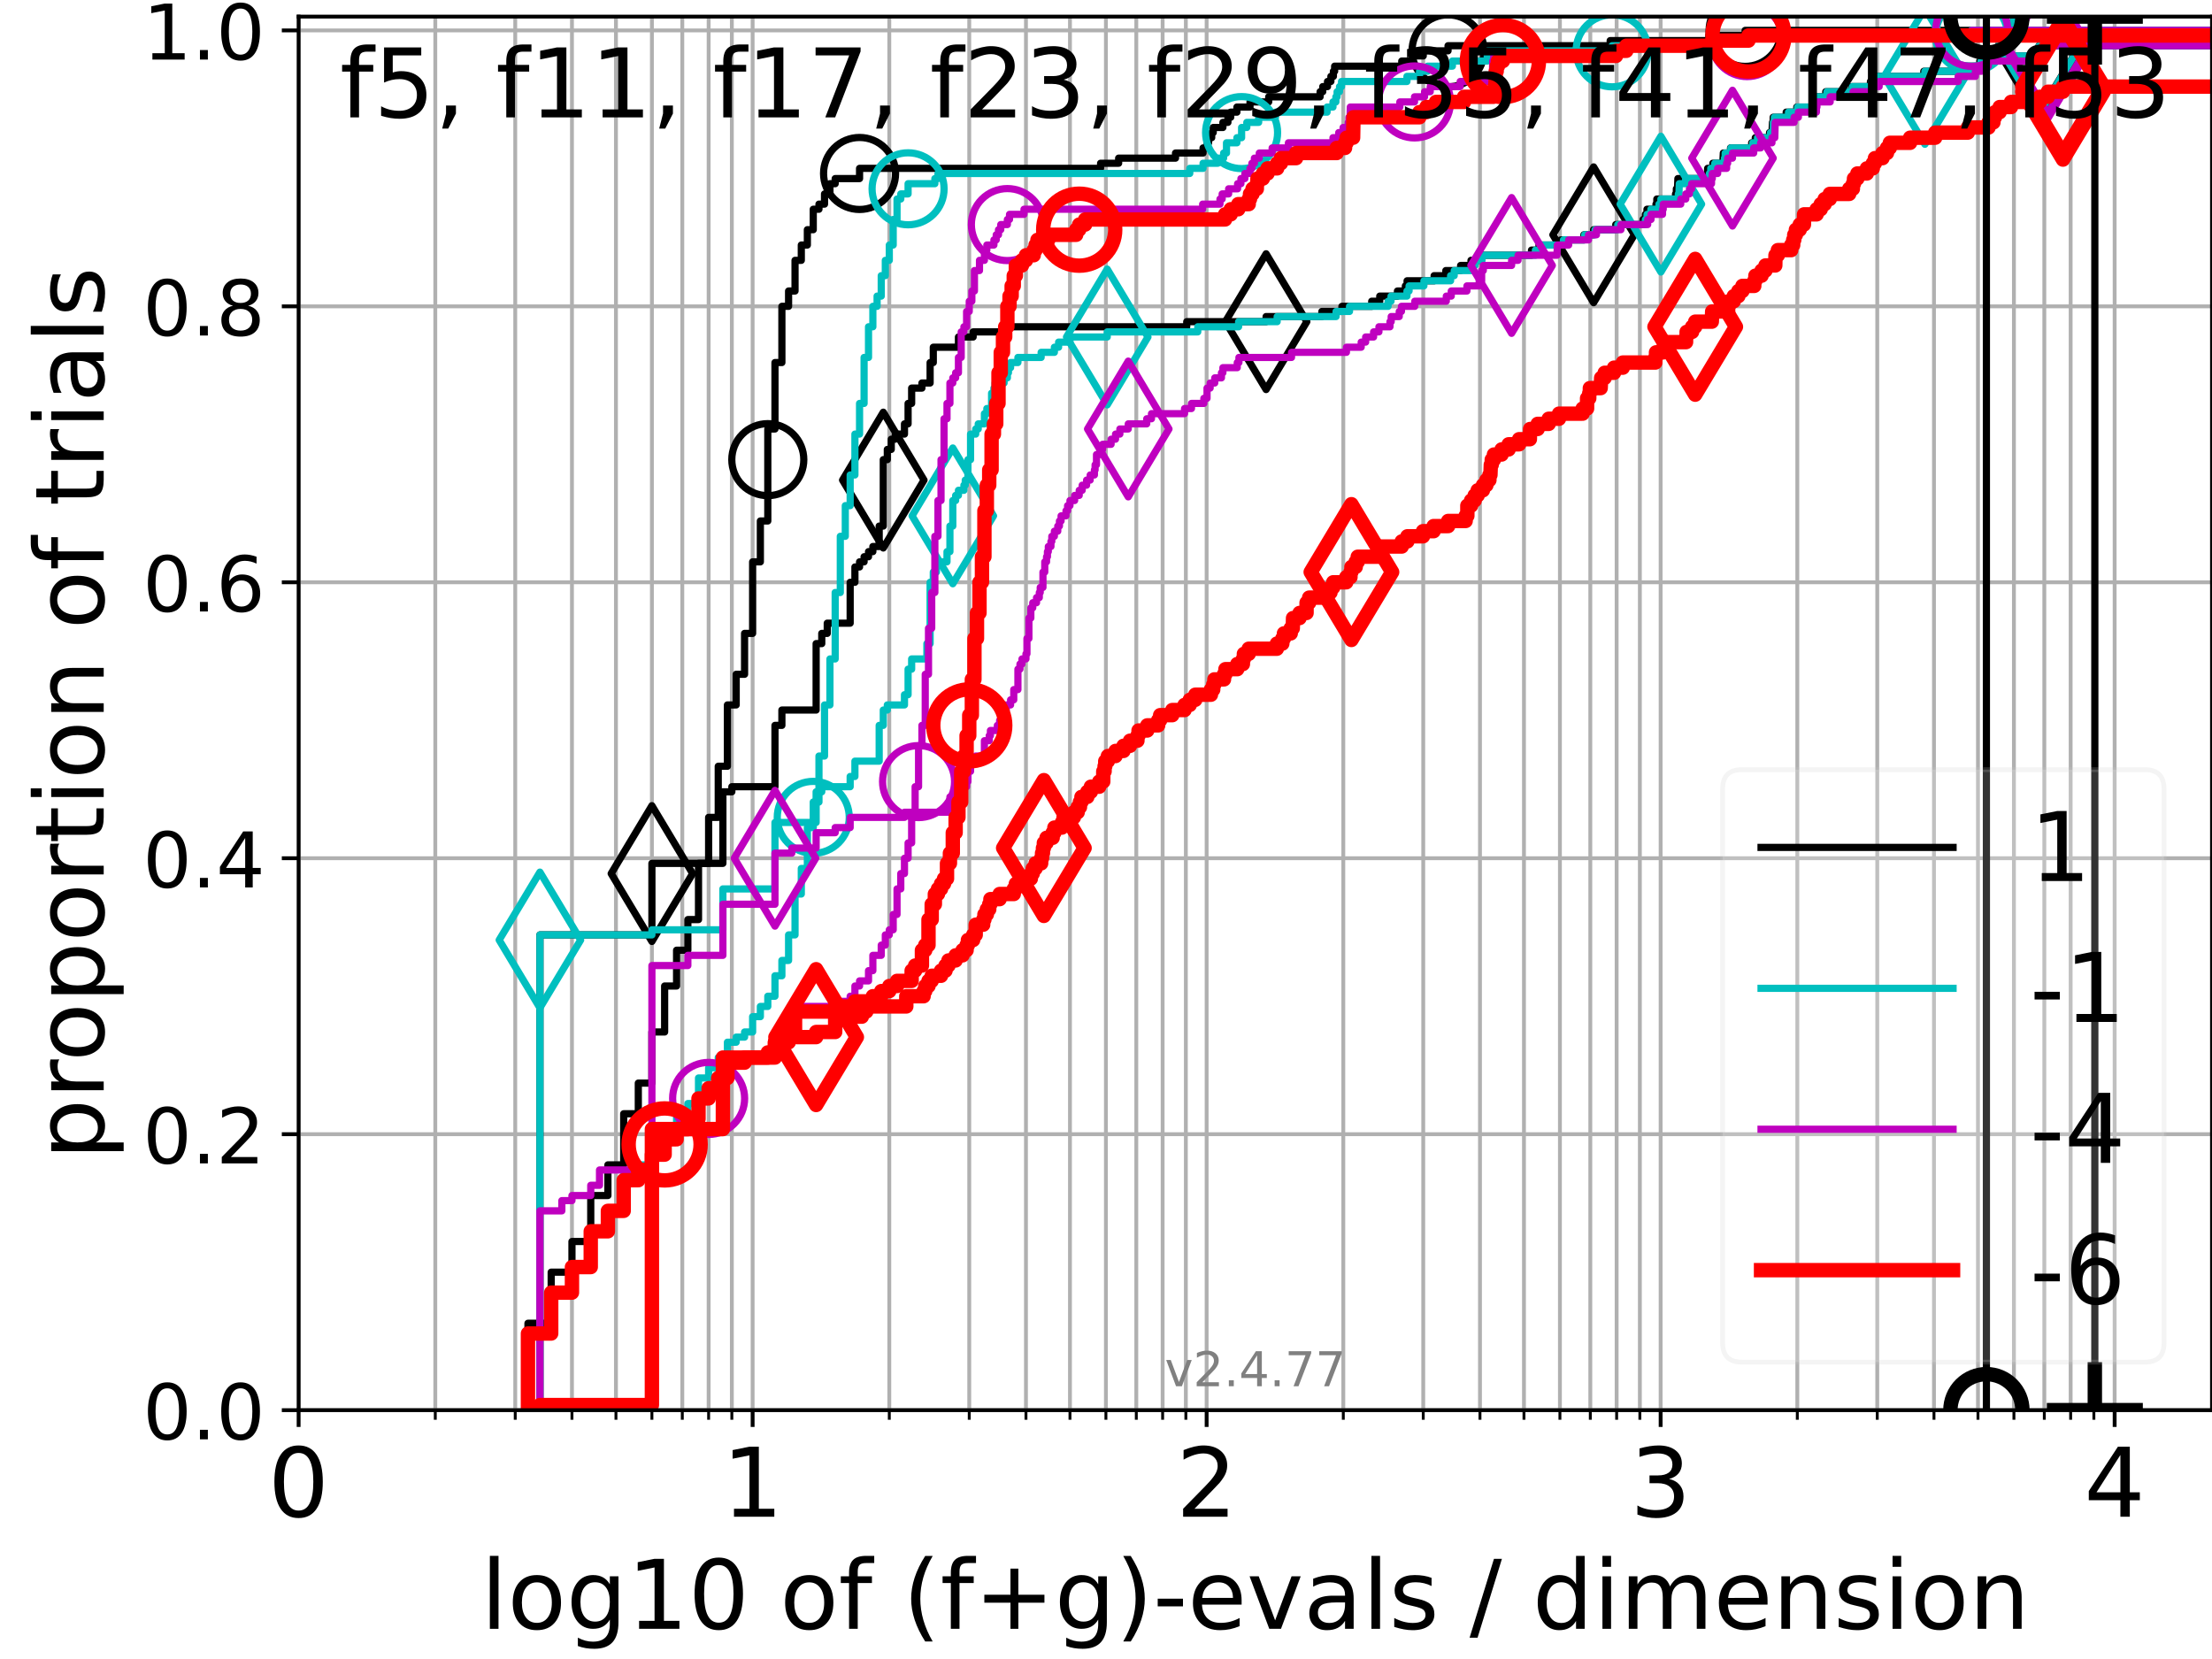 <?xml version="1.0" encoding="utf-8" standalone="no"?>
<!DOCTYPE svg PUBLIC "-//W3C//DTD SVG 1.1//EN"
  "http://www.w3.org/Graphics/SVG/1.1/DTD/svg11.dtd">
<!-- Created with matplotlib (https://matplotlib.org/) -->
<svg height="345.6pt" version="1.1" viewBox="0 0 460.8 345.6" width="460.8pt" xmlns="http://www.w3.org/2000/svg" xmlns:xlink="http://www.w3.org/1999/xlink">
 <defs>
  <style type="text/css">*{stroke-linecap:butt;stroke-linejoin:round;}</style>
 </defs>
 <g id="figure_1">
  <g id="patch_1">
   <path d="M 0 345.6 
L 460.8 345.6 
L 460.8 0 
L 0 0 
z
" style="fill:#ffffff;"/>
  </g>
  <g id="axes_1">
   <g id="patch_2">
    <path d="M 62.208 293.76 
L 460.8 293.76 
L 460.8 3.456 
L 62.208 3.456 
z
" style="fill:#ffffff;"/>
   </g>
   <g id="matplotlib.axis_1">
    <g id="xtick_1">
     <g id="line2d_1">
      <path clip-path="url(#p9b371514bd)" d="M 62.208 293.76 
L 62.208 3.456 
" style="fill:none;stroke:#b0b0b0;stroke-linecap:square;stroke-width:0.8;"/>
     </g>
     <g id="line2d_2">
      <defs>
       <path d="M 0 0 
L 0 3.5 
" id="mbdc438f7db" style="stroke:#000000;stroke-width:0.8;"/>
      </defs>
      <g>
       <use style="stroke:#000000;stroke-width:0.8;" x="62.208" xlink:href="#mbdc438f7db" y="293.76"/>
      </g>
     </g>
     <g id="text_1">
      <!-- 0 -->
      <g transform="translate(55.846 315.957)scale(0.2 -0.2)">
       <defs>
        <path d="M 31.781 66.406 
Q 24.172 66.406 20.328 58.906 
Q 16.5 51.422 16.5 36.375 
Q 16.5 21.391 20.328 13.891 
Q 24.172 6.391 31.781 6.391 
Q 39.453 6.391 43.281 13.891 
Q 47.125 21.391 47.125 36.375 
Q 47.125 51.422 43.281 58.906 
Q 39.453 66.406 31.781 66.406 
z
M 31.781 74.219 
Q 44.047 74.219 50.516 64.516 
Q 56.984 54.828 56.984 36.375 
Q 56.984 17.969 50.516 8.266 
Q 44.047 -1.422 31.781 -1.422 
Q 19.531 -1.422 13.062 8.266 
Q 6.594 17.969 6.594 36.375 
Q 6.594 54.828 13.062 64.516 
Q 19.531 74.219 31.781 74.219 
z
" id="DejaVuSans-48"/>
       </defs>
       <use xlink:href="#DejaVuSans-48"/>
      </g>
     </g>
    </g>
    <g id="xtick_2">
     <g id="line2d_3">
      <path clip-path="url(#p9b371514bd)" d="M 156.786 293.76 
L 156.786 3.456 
" style="fill:none;stroke:#b0b0b0;stroke-linecap:square;stroke-width:0.8;"/>
     </g>
     <g id="line2d_4">
      <g>
       <use style="stroke:#000000;stroke-width:0.8;" x="156.786" xlink:href="#mbdc438f7db" y="293.76"/>
      </g>
     </g>
     <g id="text_2">
      <!-- 1 -->
      <g transform="translate(150.423 315.957)scale(0.2 -0.2)">
       <defs>
        <path d="M 12.406 8.297 
L 28.516 8.297 
L 28.516 63.922 
L 10.984 60.406 
L 10.984 69.391 
L 28.422 72.906 
L 38.281 72.906 
L 38.281 8.297 
L 54.391 8.297 
L 54.391 0 
L 12.406 0 
z
" id="DejaVuSans-49"/>
       </defs>
       <use xlink:href="#DejaVuSans-49"/>
      </g>
     </g>
    </g>
    <g id="xtick_3">
     <g id="line2d_5">
      <path clip-path="url(#p9b371514bd)" d="M 251.364 293.76 
L 251.364 3.456 
" style="fill:none;stroke:#b0b0b0;stroke-linecap:square;stroke-width:0.8;"/>
     </g>
     <g id="line2d_6">
      <g>
       <use style="stroke:#000000;stroke-width:0.8;" x="251.364" xlink:href="#mbdc438f7db" y="293.76"/>
      </g>
     </g>
     <g id="text_3">
      <!-- 2 -->
      <g transform="translate(245.001 315.957)scale(0.2 -0.2)">
       <defs>
        <path d="M 19.188 8.297 
L 53.609 8.297 
L 53.609 0 
L 7.328 0 
L 7.328 8.297 
Q 12.938 14.109 22.625 23.891 
Q 32.328 33.688 34.812 36.531 
Q 39.547 41.844 41.422 45.531 
Q 43.312 49.219 43.312 52.781 
Q 43.312 58.594 39.234 62.25 
Q 35.156 65.922 28.609 65.922 
Q 23.969 65.922 18.812 64.312 
Q 13.672 62.703 7.812 59.422 
L 7.812 69.391 
Q 13.766 71.781 18.938 73 
Q 24.125 74.219 28.422 74.219 
Q 39.75 74.219 46.484 68.547 
Q 53.219 62.891 53.219 53.422 
Q 53.219 48.922 51.531 44.891 
Q 49.859 40.875 45.406 35.406 
Q 44.188 33.984 37.641 27.219 
Q 31.109 20.453 19.188 8.297 
z
" id="DejaVuSans-50"/>
       </defs>
       <use xlink:href="#DejaVuSans-50"/>
      </g>
     </g>
    </g>
    <g id="xtick_4">
     <g id="line2d_7">
      <path clip-path="url(#p9b371514bd)" d="M 345.941 293.76 
L 345.941 3.456 
" style="fill:none;stroke:#b0b0b0;stroke-linecap:square;stroke-width:0.8;"/>
     </g>
     <g id="line2d_8">
      <g>
       <use style="stroke:#000000;stroke-width:0.8;" x="345.941" xlink:href="#mbdc438f7db" y="293.76"/>
      </g>
     </g>
     <g id="text_4">
      <!-- 3 -->
      <g transform="translate(339.579 315.957)scale(0.2 -0.2)">
       <defs>
        <path d="M 40.578 39.312 
Q 47.656 37.797 51.625 33 
Q 55.609 28.219 55.609 21.188 
Q 55.609 10.406 48.188 4.484 
Q 40.766 -1.422 27.094 -1.422 
Q 22.516 -1.422 17.656 -0.516 
Q 12.797 0.391 7.625 2.203 
L 7.625 11.719 
Q 11.719 9.328 16.594 8.109 
Q 21.484 6.891 26.812 6.891 
Q 36.078 6.891 40.938 10.547 
Q 45.797 14.203 45.797 21.188 
Q 45.797 27.641 41.281 31.266 
Q 36.766 34.906 28.719 34.906 
L 20.219 34.906 
L 20.219 43.016 
L 29.109 43.016 
Q 36.375 43.016 40.234 45.922 
Q 44.094 48.828 44.094 54.297 
Q 44.094 59.906 40.109 62.906 
Q 36.141 65.922 28.719 65.922 
Q 24.656 65.922 20.016 65.031 
Q 15.375 64.156 9.812 62.312 
L 9.812 71.094 
Q 15.438 72.656 20.344 73.438 
Q 25.25 74.219 29.594 74.219 
Q 40.828 74.219 47.359 69.109 
Q 53.906 64.016 53.906 55.328 
Q 53.906 49.266 50.438 45.094 
Q 46.969 40.922 40.578 39.312 
z
" id="DejaVuSans-51"/>
       </defs>
       <use xlink:href="#DejaVuSans-51"/>
      </g>
     </g>
    </g>
    <g id="xtick_5">
     <g id="line2d_9">
      <path clip-path="url(#p9b371514bd)" d="M 440.519 293.76 
L 440.519 3.456 
" style="fill:none;stroke:#b0b0b0;stroke-linecap:square;stroke-width:0.8;"/>
     </g>
     <g id="line2d_10">
      <g>
       <use style="stroke:#000000;stroke-width:0.8;" x="440.519" xlink:href="#mbdc438f7db" y="293.76"/>
      </g>
     </g>
     <g id="text_5">
      <!-- 4 -->
      <g transform="translate(434.157 315.957)scale(0.2 -0.2)">
       <defs>
        <path d="M 37.797 64.312 
L 12.891 25.391 
L 37.797 25.391 
z
M 35.203 72.906 
L 47.609 72.906 
L 47.609 25.391 
L 58.016 25.391 
L 58.016 17.188 
L 47.609 17.188 
L 47.609 0 
L 37.797 0 
L 37.797 17.188 
L 4.891 17.188 
L 4.891 26.703 
z
" id="DejaVuSans-52"/>
       </defs>
       <use xlink:href="#DejaVuSans-52"/>
      </g>
     </g>
    </g>
    <g id="xtick_6">
     <g id="line2d_11">
      <path clip-path="url(#p9b371514bd)" d="M 90.679 293.76 
L 90.679 3.456 
" style="fill:none;stroke:#b0b0b0;stroke-linecap:square;stroke-width:0.8;"/>
     </g>
     <g id="line2d_12">
      <defs>
       <path d="M 0 0 
L 0 2 
" id="m5721f8d6ea" style="stroke:#000000;stroke-width:0.6;"/>
      </defs>
      <g>
       <use style="stroke:#000000;stroke-width:0.6;" x="90.679" xlink:href="#m5721f8d6ea" y="293.76"/>
      </g>
     </g>
    </g>
    <g id="xtick_7">
     <g id="line2d_13">
      <path clip-path="url(#p9b371514bd)" d="M 107.333 293.76 
L 107.333 3.456 
" style="fill:none;stroke:#b0b0b0;stroke-linecap:square;stroke-width:0.8;"/>
     </g>
     <g id="line2d_14">
      <g>
       <use style="stroke:#000000;stroke-width:0.6;" x="107.333" xlink:href="#m5721f8d6ea" y="293.76"/>
      </g>
     </g>
    </g>
    <g id="xtick_8">
     <g id="line2d_15">
      <path clip-path="url(#p9b371514bd)" d="M 119.15 293.76 
L 119.15 3.456 
" style="fill:none;stroke:#b0b0b0;stroke-linecap:square;stroke-width:0.8;"/>
     </g>
     <g id="line2d_16">
      <g>
       <use style="stroke:#000000;stroke-width:0.6;" x="119.15" xlink:href="#m5721f8d6ea" y="293.76"/>
      </g>
     </g>
    </g>
    <g id="xtick_9">
     <g id="line2d_17">
      <path clip-path="url(#p9b371514bd)" d="M 128.315 293.76 
L 128.315 3.456 
" style="fill:none;stroke:#b0b0b0;stroke-linecap:square;stroke-width:0.8;"/>
     </g>
     <g id="line2d_18">
      <g>
       <use style="stroke:#000000;stroke-width:0.6;" x="128.315" xlink:href="#m5721f8d6ea" y="293.76"/>
      </g>
     </g>
    </g>
    <g id="xtick_10">
     <g id="line2d_19">
      <path clip-path="url(#p9b371514bd)" d="M 135.804 293.76 
L 135.804 3.456 
" style="fill:none;stroke:#b0b0b0;stroke-linecap:square;stroke-width:0.8;"/>
     </g>
     <g id="line2d_20">
      <g>
       <use style="stroke:#000000;stroke-width:0.6;" x="135.804" xlink:href="#m5721f8d6ea" y="293.76"/>
      </g>
     </g>
    </g>
    <g id="xtick_11">
     <g id="line2d_21">
      <path clip-path="url(#p9b371514bd)" d="M 142.136 293.76 
L 142.136 3.456 
" style="fill:none;stroke:#b0b0b0;stroke-linecap:square;stroke-width:0.8;"/>
     </g>
     <g id="line2d_22">
      <g>
       <use style="stroke:#000000;stroke-width:0.6;" x="142.136" xlink:href="#m5721f8d6ea" y="293.76"/>
      </g>
     </g>
    </g>
    <g id="xtick_12">
     <g id="line2d_23">
      <path clip-path="url(#p9b371514bd)" d="M 147.62 293.76 
L 147.62 3.456 
" style="fill:none;stroke:#b0b0b0;stroke-linecap:square;stroke-width:0.8;"/>
     </g>
     <g id="line2d_24">
      <g>
       <use style="stroke:#000000;stroke-width:0.6;" x="147.62" xlink:href="#m5721f8d6ea" y="293.76"/>
      </g>
     </g>
    </g>
    <g id="xtick_13">
     <g id="line2d_25">
      <path clip-path="url(#p9b371514bd)" d="M 152.458 293.76 
L 152.458 3.456 
" style="fill:none;stroke:#b0b0b0;stroke-linecap:square;stroke-width:0.8;"/>
     </g>
     <g id="line2d_26">
      <g>
       <use style="stroke:#000000;stroke-width:0.6;" x="152.458" xlink:href="#m5721f8d6ea" y="293.76"/>
      </g>
     </g>
    </g>
    <g id="xtick_14">
     <g id="line2d_27">
      <path clip-path="url(#p9b371514bd)" d="M 185.257 293.76 
L 185.257 3.456 
" style="fill:none;stroke:#b0b0b0;stroke-linecap:square;stroke-width:0.8;"/>
     </g>
     <g id="line2d_28">
      <g>
       <use style="stroke:#000000;stroke-width:0.6;" x="185.257" xlink:href="#m5721f8d6ea" y="293.76"/>
      </g>
     </g>
    </g>
    <g id="xtick_15">
     <g id="line2d_29">
      <path clip-path="url(#p9b371514bd)" d="M 201.911 293.76 
L 201.911 3.456 
" style="fill:none;stroke:#b0b0b0;stroke-linecap:square;stroke-width:0.8;"/>
     </g>
     <g id="line2d_30">
      <g>
       <use style="stroke:#000000;stroke-width:0.6;" x="201.911" xlink:href="#m5721f8d6ea" y="293.76"/>
      </g>
     </g>
    </g>
    <g id="xtick_16">
     <g id="line2d_31">
      <path clip-path="url(#p9b371514bd)" d="M 213.727 293.76 
L 213.727 3.456 
" style="fill:none;stroke:#b0b0b0;stroke-linecap:square;stroke-width:0.8;"/>
     </g>
     <g id="line2d_32">
      <g>
       <use style="stroke:#000000;stroke-width:0.6;" x="213.727" xlink:href="#m5721f8d6ea" y="293.76"/>
      </g>
     </g>
    </g>
    <g id="xtick_17">
     <g id="line2d_33">
      <path clip-path="url(#p9b371514bd)" d="M 222.893 293.76 
L 222.893 3.456 
" style="fill:none;stroke:#b0b0b0;stroke-linecap:square;stroke-width:0.8;"/>
     </g>
     <g id="line2d_34">
      <g>
       <use style="stroke:#000000;stroke-width:0.6;" x="222.893" xlink:href="#m5721f8d6ea" y="293.76"/>
      </g>
     </g>
    </g>
    <g id="xtick_18">
     <g id="line2d_35">
      <path clip-path="url(#p9b371514bd)" d="M 230.382 293.76 
L 230.382 3.456 
" style="fill:none;stroke:#b0b0b0;stroke-linecap:square;stroke-width:0.8;"/>
     </g>
     <g id="line2d_36">
      <g>
       <use style="stroke:#000000;stroke-width:0.6;" x="230.382" xlink:href="#m5721f8d6ea" y="293.76"/>
      </g>
     </g>
    </g>
    <g id="xtick_19">
     <g id="line2d_37">
      <path clip-path="url(#p9b371514bd)" d="M 236.713 293.76 
L 236.713 3.456 
" style="fill:none;stroke:#b0b0b0;stroke-linecap:square;stroke-width:0.8;"/>
     </g>
     <g id="line2d_38">
      <g>
       <use style="stroke:#000000;stroke-width:0.6;" x="236.713" xlink:href="#m5721f8d6ea" y="293.76"/>
      </g>
     </g>
    </g>
    <g id="xtick_20">
     <g id="line2d_39">
      <path clip-path="url(#p9b371514bd)" d="M 242.198 293.76 
L 242.198 3.456 
" style="fill:none;stroke:#b0b0b0;stroke-linecap:square;stroke-width:0.8;"/>
     </g>
     <g id="line2d_40">
      <g>
       <use style="stroke:#000000;stroke-width:0.6;" x="242.198" xlink:href="#m5721f8d6ea" y="293.76"/>
      </g>
     </g>
    </g>
    <g id="xtick_21">
     <g id="line2d_41">
      <path clip-path="url(#p9b371514bd)" d="M 247.036 293.76 
L 247.036 3.456 
" style="fill:none;stroke:#b0b0b0;stroke-linecap:square;stroke-width:0.8;"/>
     </g>
     <g id="line2d_42">
      <g>
       <use style="stroke:#000000;stroke-width:0.6;" x="247.036" xlink:href="#m5721f8d6ea" y="293.76"/>
      </g>
     </g>
    </g>
    <g id="xtick_22">
     <g id="line2d_43">
      <path clip-path="url(#p9b371514bd)" d="M 279.834 293.76 
L 279.834 3.456 
" style="fill:none;stroke:#b0b0b0;stroke-linecap:square;stroke-width:0.8;"/>
     </g>
     <g id="line2d_44">
      <g>
       <use style="stroke:#000000;stroke-width:0.6;" x="279.834" xlink:href="#m5721f8d6ea" y="293.76"/>
      </g>
     </g>
    </g>
    <g id="xtick_23">
     <g id="line2d_45">
      <path clip-path="url(#p9b371514bd)" d="M 296.489 293.76 
L 296.489 3.456 
" style="fill:none;stroke:#b0b0b0;stroke-linecap:square;stroke-width:0.8;"/>
     </g>
     <g id="line2d_46">
      <g>
       <use style="stroke:#000000;stroke-width:0.6;" x="296.489" xlink:href="#m5721f8d6ea" y="293.76"/>
      </g>
     </g>
    </g>
    <g id="xtick_24">
     <g id="line2d_47">
      <path clip-path="url(#p9b371514bd)" d="M 308.305 293.76 
L 308.305 3.456 
" style="fill:none;stroke:#b0b0b0;stroke-linecap:square;stroke-width:0.8;"/>
     </g>
     <g id="line2d_48">
      <g>
       <use style="stroke:#000000;stroke-width:0.6;" x="308.305" xlink:href="#m5721f8d6ea" y="293.76"/>
      </g>
     </g>
    </g>
    <g id="xtick_25">
     <g id="line2d_49">
      <path clip-path="url(#p9b371514bd)" d="M 317.471 293.76 
L 317.471 3.456 
" style="fill:none;stroke:#b0b0b0;stroke-linecap:square;stroke-width:0.8;"/>
     </g>
     <g id="line2d_50">
      <g>
       <use style="stroke:#000000;stroke-width:0.6;" x="317.471" xlink:href="#m5721f8d6ea" y="293.76"/>
      </g>
     </g>
    </g>
    <g id="xtick_26">
     <g id="line2d_51">
      <path clip-path="url(#p9b371514bd)" d="M 324.959 293.76 
L 324.959 3.456 
" style="fill:none;stroke:#b0b0b0;stroke-linecap:square;stroke-width:0.8;"/>
     </g>
     <g id="line2d_52">
      <g>
       <use style="stroke:#000000;stroke-width:0.6;" x="324.959" xlink:href="#m5721f8d6ea" y="293.76"/>
      </g>
     </g>
    </g>
    <g id="xtick_27">
     <g id="line2d_53">
      <path clip-path="url(#p9b371514bd)" d="M 331.291 293.76 
L 331.291 3.456 
" style="fill:none;stroke:#b0b0b0;stroke-linecap:square;stroke-width:0.8;"/>
     </g>
     <g id="line2d_54">
      <g>
       <use style="stroke:#000000;stroke-width:0.6;" x="331.291" xlink:href="#m5721f8d6ea" y="293.76"/>
      </g>
     </g>
    </g>
    <g id="xtick_28">
     <g id="line2d_55">
      <path clip-path="url(#p9b371514bd)" d="M 336.776 293.76 
L 336.776 3.456 
" style="fill:none;stroke:#b0b0b0;stroke-linecap:square;stroke-width:0.8;"/>
     </g>
     <g id="line2d_56">
      <g>
       <use style="stroke:#000000;stroke-width:0.6;" x="336.776" xlink:href="#m5721f8d6ea" y="293.76"/>
      </g>
     </g>
    </g>
    <g id="xtick_29">
     <g id="line2d_57">
      <path clip-path="url(#p9b371514bd)" d="M 341.614 293.76 
L 341.614 3.456 
" style="fill:none;stroke:#b0b0b0;stroke-linecap:square;stroke-width:0.8;"/>
     </g>
     <g id="line2d_58">
      <g>
       <use style="stroke:#000000;stroke-width:0.6;" x="341.614" xlink:href="#m5721f8d6ea" y="293.76"/>
      </g>
     </g>
    </g>
    <g id="xtick_30">
     <g id="line2d_59">
      <path clip-path="url(#p9b371514bd)" d="M 374.412 293.76 
L 374.412 3.456 
" style="fill:none;stroke:#b0b0b0;stroke-linecap:square;stroke-width:0.8;"/>
     </g>
     <g id="line2d_60">
      <g>
       <use style="stroke:#000000;stroke-width:0.6;" x="374.412" xlink:href="#m5721f8d6ea" y="293.76"/>
      </g>
     </g>
    </g>
    <g id="xtick_31">
     <g id="line2d_61">
      <path clip-path="url(#p9b371514bd)" d="M 391.067 293.76 
L 391.067 3.456 
" style="fill:none;stroke:#b0b0b0;stroke-linecap:square;stroke-width:0.8;"/>
     </g>
     <g id="line2d_62">
      <g>
       <use style="stroke:#000000;stroke-width:0.6;" x="391.067" xlink:href="#m5721f8d6ea" y="293.76"/>
      </g>
     </g>
    </g>
    <g id="xtick_32">
     <g id="line2d_63">
      <path clip-path="url(#p9b371514bd)" d="M 402.883 293.76 
L 402.883 3.456 
" style="fill:none;stroke:#b0b0b0;stroke-linecap:square;stroke-width:0.8;"/>
     </g>
     <g id="line2d_64">
      <g>
       <use style="stroke:#000000;stroke-width:0.6;" x="402.883" xlink:href="#m5721f8d6ea" y="293.76"/>
      </g>
     </g>
    </g>
    <g id="xtick_33">
     <g id="line2d_65">
      <path clip-path="url(#p9b371514bd)" d="M 412.049 293.76 
L 412.049 3.456 
" style="fill:none;stroke:#b0b0b0;stroke-linecap:square;stroke-width:0.8;"/>
     </g>
     <g id="line2d_66">
      <g>
       <use style="stroke:#000000;stroke-width:0.6;" x="412.049" xlink:href="#m5721f8d6ea" y="293.76"/>
      </g>
     </g>
    </g>
    <g id="xtick_34">
     <g id="line2d_67">
      <path clip-path="url(#p9b371514bd)" d="M 419.537 293.76 
L 419.537 3.456 
" style="fill:none;stroke:#b0b0b0;stroke-linecap:square;stroke-width:0.8;"/>
     </g>
     <g id="line2d_68">
      <g>
       <use style="stroke:#000000;stroke-width:0.6;" x="419.537" xlink:href="#m5721f8d6ea" y="293.76"/>
      </g>
     </g>
    </g>
    <g id="xtick_35">
     <g id="line2d_69">
      <path clip-path="url(#p9b371514bd)" d="M 425.869 293.76 
L 425.869 3.456 
" style="fill:none;stroke:#b0b0b0;stroke-linecap:square;stroke-width:0.8;"/>
     </g>
     <g id="line2d_70">
      <g>
       <use style="stroke:#000000;stroke-width:0.6;" x="425.869" xlink:href="#m5721f8d6ea" y="293.76"/>
      </g>
     </g>
    </g>
    <g id="xtick_36">
     <g id="line2d_71">
      <path clip-path="url(#p9b371514bd)" d="M 431.354 293.76 
L 431.354 3.456 
" style="fill:none;stroke:#b0b0b0;stroke-linecap:square;stroke-width:0.8;"/>
     </g>
     <g id="line2d_72">
      <g>
       <use style="stroke:#000000;stroke-width:0.6;" x="431.354" xlink:href="#m5721f8d6ea" y="293.76"/>
      </g>
     </g>
    </g>
    <g id="xtick_37">
     <g id="line2d_73">
      <path clip-path="url(#p9b371514bd)" d="M 436.192 293.76 
L 436.192 3.456 
" style="fill:none;stroke:#b0b0b0;stroke-linecap:square;stroke-width:0.8;"/>
     </g>
     <g id="line2d_74">
      <g>
       <use style="stroke:#000000;stroke-width:0.6;" x="436.192" xlink:href="#m5721f8d6ea" y="293.76"/>
      </g>
     </g>
    </g>
    <g id="text_6">
     <!-- log10 of (f+g)-evals / dimension -->
     <g transform="translate(100.165 339.313)scale(0.2 -0.2)">
      <defs>
       <path d="M 9.422 75.984 
L 18.406 75.984 
L 18.406 0 
L 9.422 0 
z
" id="DejaVuSans-108"/>
       <path d="M 30.609 48.391 
Q 23.391 48.391 19.188 42.75 
Q 14.984 37.109 14.984 27.297 
Q 14.984 17.484 19.156 11.844 
Q 23.344 6.203 30.609 6.203 
Q 37.797 6.203 41.984 11.859 
Q 46.188 17.531 46.188 27.297 
Q 46.188 37.016 41.984 42.703 
Q 37.797 48.391 30.609 48.391 
z
M 30.609 56 
Q 42.328 56 49.016 48.375 
Q 55.719 40.766 55.719 27.297 
Q 55.719 13.875 49.016 6.219 
Q 42.328 -1.422 30.609 -1.422 
Q 18.844 -1.422 12.172 6.219 
Q 5.516 13.875 5.516 27.297 
Q 5.516 40.766 12.172 48.375 
Q 18.844 56 30.609 56 
z
" id="DejaVuSans-111"/>
       <path d="M 45.406 27.984 
Q 45.406 37.75 41.375 43.109 
Q 37.359 48.484 30.078 48.484 
Q 22.859 48.484 18.828 43.109 
Q 14.797 37.75 14.797 27.984 
Q 14.797 18.266 18.828 12.891 
Q 22.859 7.516 30.078 7.516 
Q 37.359 7.516 41.375 12.891 
Q 45.406 18.266 45.406 27.984 
z
M 54.391 6.781 
Q 54.391 -7.172 48.188 -13.984 
Q 42 -20.797 29.203 -20.797 
Q 24.469 -20.797 20.266 -20.094 
Q 16.062 -19.391 12.109 -17.922 
L 12.109 -9.188 
Q 16.062 -11.328 19.922 -12.344 
Q 23.781 -13.375 27.781 -13.375 
Q 36.625 -13.375 41.016 -8.766 
Q 45.406 -4.156 45.406 5.172 
L 45.406 9.625 
Q 42.625 4.781 38.281 2.391 
Q 33.938 0 27.875 0 
Q 17.828 0 11.672 7.656 
Q 5.516 15.328 5.516 27.984 
Q 5.516 40.672 11.672 48.328 
Q 17.828 56 27.875 56 
Q 33.938 56 38.281 53.609 
Q 42.625 51.219 45.406 46.391 
L 45.406 54.688 
L 54.391 54.688 
z
" id="DejaVuSans-103"/>
       <path id="DejaVuSans-32"/>
       <path d="M 37.109 75.984 
L 37.109 68.5 
L 28.516 68.5 
Q 23.688 68.5 21.797 66.547 
Q 19.922 64.594 19.922 59.516 
L 19.922 54.688 
L 34.719 54.688 
L 34.719 47.703 
L 19.922 47.703 
L 19.922 0 
L 10.891 0 
L 10.891 47.703 
L 2.297 47.703 
L 2.297 54.688 
L 10.891 54.688 
L 10.891 58.5 
Q 10.891 67.625 15.141 71.797 
Q 19.391 75.984 28.609 75.984 
z
" id="DejaVuSans-102"/>
       <path d="M 31 75.875 
Q 24.469 64.656 21.281 53.656 
Q 18.109 42.672 18.109 31.391 
Q 18.109 20.125 21.312 9.062 
Q 24.516 -2 31 -13.188 
L 23.188 -13.188 
Q 15.875 -1.703 12.234 9.375 
Q 8.594 20.453 8.594 31.391 
Q 8.594 42.281 12.203 53.312 
Q 15.828 64.359 23.188 75.875 
z
" id="DejaVuSans-40"/>
       <path d="M 46 62.703 
L 46 35.5 
L 73.188 35.5 
L 73.188 27.203 
L 46 27.203 
L 46 0 
L 37.797 0 
L 37.797 27.203 
L 10.594 27.203 
L 10.594 35.5 
L 37.797 35.5 
L 37.797 62.703 
z
" id="DejaVuSans-43"/>
       <path d="M 8.016 75.875 
L 15.828 75.875 
Q 23.141 64.359 26.781 53.312 
Q 30.422 42.281 30.422 31.391 
Q 30.422 20.453 26.781 9.375 
Q 23.141 -1.703 15.828 -13.188 
L 8.016 -13.188 
Q 14.5 -2 17.703 9.062 
Q 20.906 20.125 20.906 31.391 
Q 20.906 42.672 17.703 53.656 
Q 14.5 64.656 8.016 75.875 
z
" id="DejaVuSans-41"/>
       <path d="M 4.891 31.391 
L 31.203 31.391 
L 31.203 23.391 
L 4.891 23.391 
z
" id="DejaVuSans-45"/>
       <path d="M 56.203 29.594 
L 56.203 25.203 
L 14.891 25.203 
Q 15.484 15.922 20.484 11.062 
Q 25.484 6.203 34.422 6.203 
Q 39.594 6.203 44.453 7.469 
Q 49.312 8.734 54.109 11.281 
L 54.109 2.781 
Q 49.266 0.734 44.188 -0.344 
Q 39.109 -1.422 33.891 -1.422 
Q 20.797 -1.422 13.156 6.188 
Q 5.516 13.812 5.516 26.812 
Q 5.516 40.234 12.766 48.109 
Q 20.016 56 32.328 56 
Q 43.359 56 49.781 48.891 
Q 56.203 41.797 56.203 29.594 
z
M 47.219 32.234 
Q 47.125 39.594 43.094 43.984 
Q 39.062 48.391 32.422 48.391 
Q 24.906 48.391 20.391 44.141 
Q 15.875 39.891 15.188 32.172 
z
" id="DejaVuSans-101"/>
       <path d="M 2.984 54.688 
L 12.5 54.688 
L 29.594 8.797 
L 46.688 54.688 
L 56.203 54.688 
L 35.688 0 
L 23.484 0 
z
" id="DejaVuSans-118"/>
       <path d="M 34.281 27.484 
Q 23.391 27.484 19.188 25 
Q 14.984 22.516 14.984 16.5 
Q 14.984 11.719 18.141 8.906 
Q 21.297 6.109 26.703 6.109 
Q 34.188 6.109 38.703 11.406 
Q 43.219 16.703 43.219 25.484 
L 43.219 27.484 
z
M 52.203 31.203 
L 52.203 0 
L 43.219 0 
L 43.219 8.297 
Q 40.141 3.328 35.547 0.953 
Q 30.953 -1.422 24.312 -1.422 
Q 15.922 -1.422 10.953 3.297 
Q 6 8.016 6 15.922 
Q 6 25.141 12.172 29.828 
Q 18.359 34.516 30.609 34.516 
L 43.219 34.516 
L 43.219 35.406 
Q 43.219 41.609 39.141 45 
Q 35.062 48.391 27.688 48.391 
Q 23 48.391 18.547 47.266 
Q 14.109 46.141 10.016 43.891 
L 10.016 52.203 
Q 14.938 54.109 19.578 55.047 
Q 24.219 56 28.609 56 
Q 40.484 56 46.344 49.844 
Q 52.203 43.703 52.203 31.203 
z
" id="DejaVuSans-97"/>
       <path d="M 44.281 53.078 
L 44.281 44.578 
Q 40.484 46.531 36.375 47.5 
Q 32.281 48.484 27.875 48.484 
Q 21.188 48.484 17.844 46.438 
Q 14.5 44.391 14.5 40.281 
Q 14.5 37.156 16.891 35.375 
Q 19.281 33.594 26.516 31.984 
L 29.594 31.297 
Q 39.156 29.25 43.188 25.516 
Q 47.219 21.781 47.219 15.094 
Q 47.219 7.469 41.188 3.016 
Q 35.156 -1.422 24.609 -1.422 
Q 20.219 -1.422 15.453 -0.562 
Q 10.688 0.297 5.422 2 
L 5.422 11.281 
Q 10.406 8.688 15.234 7.391 
Q 20.062 6.109 24.812 6.109 
Q 31.156 6.109 34.562 8.281 
Q 37.984 10.453 37.984 14.406 
Q 37.984 18.062 35.516 20.016 
Q 33.062 21.969 24.703 23.781 
L 21.578 24.516 
Q 13.234 26.266 9.516 29.906 
Q 5.812 33.547 5.812 39.891 
Q 5.812 47.609 11.281 51.797 
Q 16.75 56 26.812 56 
Q 31.781 56 36.172 55.266 
Q 40.578 54.547 44.281 53.078 
z
" id="DejaVuSans-115"/>
       <path d="M 25.391 72.906 
L 33.688 72.906 
L 8.297 -9.281 
L 0 -9.281 
z
" id="DejaVuSans-47"/>
       <path d="M 45.406 46.391 
L 45.406 75.984 
L 54.391 75.984 
L 54.391 0 
L 45.406 0 
L 45.406 8.203 
Q 42.578 3.328 38.25 0.953 
Q 33.938 -1.422 27.875 -1.422 
Q 17.969 -1.422 11.734 6.484 
Q 5.516 14.406 5.516 27.297 
Q 5.516 40.188 11.734 48.094 
Q 17.969 56 27.875 56 
Q 33.938 56 38.25 53.625 
Q 42.578 51.266 45.406 46.391 
z
M 14.797 27.297 
Q 14.797 17.391 18.875 11.75 
Q 22.953 6.109 30.078 6.109 
Q 37.203 6.109 41.297 11.75 
Q 45.406 17.391 45.406 27.297 
Q 45.406 37.203 41.297 42.844 
Q 37.203 48.484 30.078 48.484 
Q 22.953 48.484 18.875 42.844 
Q 14.797 37.203 14.797 27.297 
z
" id="DejaVuSans-100"/>
       <path d="M 9.422 54.688 
L 18.406 54.688 
L 18.406 0 
L 9.422 0 
z
M 9.422 75.984 
L 18.406 75.984 
L 18.406 64.594 
L 9.422 64.594 
z
" id="DejaVuSans-105"/>
       <path d="M 52 44.188 
Q 55.375 50.25 60.062 53.125 
Q 64.75 56 71.094 56 
Q 79.641 56 84.281 50.016 
Q 88.922 44.047 88.922 33.016 
L 88.922 0 
L 79.891 0 
L 79.891 32.719 
Q 79.891 40.578 77.094 44.375 
Q 74.312 48.188 68.609 48.188 
Q 61.625 48.188 57.562 43.547 
Q 53.516 38.922 53.516 30.906 
L 53.516 0 
L 44.484 0 
L 44.484 32.719 
Q 44.484 40.625 41.703 44.406 
Q 38.922 48.188 33.109 48.188 
Q 26.219 48.188 22.156 43.531 
Q 18.109 38.875 18.109 30.906 
L 18.109 0 
L 9.078 0 
L 9.078 54.688 
L 18.109 54.688 
L 18.109 46.188 
Q 21.188 51.219 25.484 53.609 
Q 29.781 56 35.688 56 
Q 41.656 56 45.828 52.969 
Q 50 49.953 52 44.188 
z
" id="DejaVuSans-109"/>
       <path d="M 54.891 33.016 
L 54.891 0 
L 45.906 0 
L 45.906 32.719 
Q 45.906 40.484 42.875 44.328 
Q 39.844 48.188 33.797 48.188 
Q 26.516 48.188 22.312 43.547 
Q 18.109 38.922 18.109 30.906 
L 18.109 0 
L 9.078 0 
L 9.078 54.688 
L 18.109 54.688 
L 18.109 46.188 
Q 21.344 51.125 25.703 53.562 
Q 30.078 56 35.797 56 
Q 45.219 56 50.047 50.172 
Q 54.891 44.344 54.891 33.016 
z
" id="DejaVuSans-110"/>
      </defs>
      <use xlink:href="#DejaVuSans-108"/>
      <use x="27.783" xlink:href="#DejaVuSans-111"/>
      <use x="88.965" xlink:href="#DejaVuSans-103"/>
      <use x="152.441" xlink:href="#DejaVuSans-49"/>
      <use x="216.064" xlink:href="#DejaVuSans-48"/>
      <use x="279.688" xlink:href="#DejaVuSans-32"/>
      <use x="311.475" xlink:href="#DejaVuSans-111"/>
      <use x="372.656" xlink:href="#DejaVuSans-102"/>
      <use x="407.861" xlink:href="#DejaVuSans-32"/>
      <use x="439.648" xlink:href="#DejaVuSans-40"/>
      <use x="478.662" xlink:href="#DejaVuSans-102"/>
      <use x="513.867" xlink:href="#DejaVuSans-43"/>
      <use x="597.656" xlink:href="#DejaVuSans-103"/>
      <use x="661.133" xlink:href="#DejaVuSans-41"/>
      <use x="700.146" xlink:href="#DejaVuSans-45"/>
      <use x="736.23" xlink:href="#DejaVuSans-101"/>
      <use x="797.754" xlink:href="#DejaVuSans-118"/>
      <use x="856.934" xlink:href="#DejaVuSans-97"/>
      <use x="918.213" xlink:href="#DejaVuSans-108"/>
      <use x="945.996" xlink:href="#DejaVuSans-115"/>
      <use x="998.096" xlink:href="#DejaVuSans-32"/>
      <use x="1029.883" xlink:href="#DejaVuSans-47"/>
      <use x="1063.574" xlink:href="#DejaVuSans-32"/>
      <use x="1095.361" xlink:href="#DejaVuSans-100"/>
      <use x="1158.838" xlink:href="#DejaVuSans-105"/>
      <use x="1186.621" xlink:href="#DejaVuSans-109"/>
      <use x="1284.033" xlink:href="#DejaVuSans-101"/>
      <use x="1345.557" xlink:href="#DejaVuSans-110"/>
      <use x="1408.936" xlink:href="#DejaVuSans-115"/>
      <use x="1461.035" xlink:href="#DejaVuSans-105"/>
      <use x="1488.818" xlink:href="#DejaVuSans-111"/>
      <use x="1550" xlink:href="#DejaVuSans-110"/>
     </g>
    </g>
   </g>
   <g id="matplotlib.axis_2">
    <g id="ytick_1">
     <g id="line2d_75">
      <path clip-path="url(#p9b371514bd)" d="M 62.208 293.76 
L 460.8 293.76 
" style="fill:none;stroke:#b0b0b0;stroke-linecap:square;stroke-width:0.8;"/>
     </g>
     <g id="line2d_76">
      <defs>
       <path d="M 0 0 
L -3.5 0 
" id="mdacd6ffbc7" style="stroke:#000000;stroke-width:0.8;"/>
      </defs>
      <g>
       <use style="stroke:#000000;stroke-width:0.8;" x="62.208" xlink:href="#mdacd6ffbc7" y="293.76"/>
      </g>
     </g>
     <g id="text_7">
      <!-- 0.0 -->
      <g transform="translate(29.763 299.839)scale(0.16 -0.16)">
       <defs>
        <path d="M 10.688 12.406 
L 21 12.406 
L 21 0 
L 10.688 0 
z
" id="DejaVuSans-46"/>
       </defs>
       <use xlink:href="#DejaVuSans-48"/>
       <use x="63.623" xlink:href="#DejaVuSans-46"/>
       <use x="95.41" xlink:href="#DejaVuSans-48"/>
      </g>
     </g>
    </g>
    <g id="ytick_2">
     <g id="line2d_77">
      <path clip-path="url(#p9b371514bd)" d="M 62.208 236.274 
L 460.8 236.274 
" style="fill:none;stroke:#b0b0b0;stroke-linecap:square;stroke-width:0.8;"/>
     </g>
     <g id="line2d_78">
      <g>
       <use style="stroke:#000000;stroke-width:0.8;" x="62.208" xlink:href="#mdacd6ffbc7" y="236.274"/>
      </g>
     </g>
     <g id="text_8">
      <!-- 0.2 -->
      <g transform="translate(29.763 242.353)scale(0.16 -0.16)">
       <use xlink:href="#DejaVuSans-48"/>
       <use x="63.623" xlink:href="#DejaVuSans-46"/>
       <use x="95.41" xlink:href="#DejaVuSans-50"/>
      </g>
     </g>
    </g>
    <g id="ytick_3">
     <g id="line2d_79">
      <path clip-path="url(#p9b371514bd)" d="M 62.208 178.788 
L 460.8 178.788 
" style="fill:none;stroke:#b0b0b0;stroke-linecap:square;stroke-width:0.8;"/>
     </g>
     <g id="line2d_80">
      <g>
       <use style="stroke:#000000;stroke-width:0.8;" x="62.208" xlink:href="#mdacd6ffbc7" y="178.788"/>
      </g>
     </g>
     <g id="text_9">
      <!-- 0.4 -->
      <g transform="translate(29.763 184.867)scale(0.16 -0.16)">
       <use xlink:href="#DejaVuSans-48"/>
       <use x="63.623" xlink:href="#DejaVuSans-46"/>
       <use x="95.41" xlink:href="#DejaVuSans-52"/>
      </g>
     </g>
    </g>
    <g id="ytick_4">
     <g id="line2d_81">
      <path clip-path="url(#p9b371514bd)" d="M 62.208 121.302 
L 460.8 121.302 
" style="fill:none;stroke:#b0b0b0;stroke-linecap:square;stroke-width:0.8;"/>
     </g>
     <g id="line2d_82">
      <g>
       <use style="stroke:#000000;stroke-width:0.8;" x="62.208" xlink:href="#mdacd6ffbc7" y="121.302"/>
      </g>
     </g>
     <g id="text_10">
      <!-- 0.6 -->
      <g transform="translate(29.763 127.381)scale(0.16 -0.16)">
       <defs>
        <path d="M 33.016 40.375 
Q 26.375 40.375 22.484 35.828 
Q 18.609 31.297 18.609 23.391 
Q 18.609 15.531 22.484 10.953 
Q 26.375 6.391 33.016 6.391 
Q 39.656 6.391 43.531 10.953 
Q 47.406 15.531 47.406 23.391 
Q 47.406 31.297 43.531 35.828 
Q 39.656 40.375 33.016 40.375 
z
M 52.594 71.297 
L 52.594 62.312 
Q 48.875 64.062 45.094 64.984 
Q 41.312 65.922 37.594 65.922 
Q 27.828 65.922 22.672 59.328 
Q 17.531 52.734 16.797 39.406 
Q 19.672 43.656 24.016 45.922 
Q 28.375 48.188 33.594 48.188 
Q 44.578 48.188 50.953 41.516 
Q 57.328 34.859 57.328 23.391 
Q 57.328 12.156 50.688 5.359 
Q 44.047 -1.422 33.016 -1.422 
Q 20.359 -1.422 13.672 8.266 
Q 6.984 17.969 6.984 36.375 
Q 6.984 53.656 15.188 63.938 
Q 23.391 74.219 37.203 74.219 
Q 40.922 74.219 44.703 73.484 
Q 48.484 72.75 52.594 71.297 
z
" id="DejaVuSans-54"/>
       </defs>
       <use xlink:href="#DejaVuSans-48"/>
       <use x="63.623" xlink:href="#DejaVuSans-46"/>
       <use x="95.41" xlink:href="#DejaVuSans-54"/>
      </g>
     </g>
    </g>
    <g id="ytick_5">
     <g id="line2d_83">
      <path clip-path="url(#p9b371514bd)" d="M 62.208 63.816 
L 460.8 63.816 
" style="fill:none;stroke:#b0b0b0;stroke-linecap:square;stroke-width:0.8;"/>
     </g>
     <g id="line2d_84">
      <g>
       <use style="stroke:#000000;stroke-width:0.8;" x="62.208" xlink:href="#mdacd6ffbc7" y="63.816"/>
      </g>
     </g>
     <g id="text_11">
      <!-- 0.8 -->
      <g transform="translate(29.763 69.895)scale(0.16 -0.16)">
       <defs>
        <path d="M 31.781 34.625 
Q 24.75 34.625 20.719 30.859 
Q 16.703 27.094 16.703 20.516 
Q 16.703 13.922 20.719 10.156 
Q 24.75 6.391 31.781 6.391 
Q 38.812 6.391 42.859 10.172 
Q 46.922 13.969 46.922 20.516 
Q 46.922 27.094 42.891 30.859 
Q 38.875 34.625 31.781 34.625 
z
M 21.922 38.812 
Q 15.578 40.375 12.031 44.719 
Q 8.5 49.078 8.5 55.328 
Q 8.5 64.062 14.719 69.141 
Q 20.953 74.219 31.781 74.219 
Q 42.672 74.219 48.875 69.141 
Q 55.078 64.062 55.078 55.328 
Q 55.078 49.078 51.531 44.719 
Q 48 40.375 41.703 38.812 
Q 48.828 37.156 52.797 32.312 
Q 56.781 27.484 56.781 20.516 
Q 56.781 9.906 50.312 4.234 
Q 43.844 -1.422 31.781 -1.422 
Q 19.734 -1.422 13.25 4.234 
Q 6.781 9.906 6.781 20.516 
Q 6.781 27.484 10.781 32.312 
Q 14.797 37.156 21.922 38.812 
z
M 18.312 54.391 
Q 18.312 48.734 21.844 45.562 
Q 25.391 42.391 31.781 42.391 
Q 38.141 42.391 41.719 45.562 
Q 45.312 48.734 45.312 54.391 
Q 45.312 60.062 41.719 63.234 
Q 38.141 66.406 31.781 66.406 
Q 25.391 66.406 21.844 63.234 
Q 18.312 60.062 18.312 54.391 
z
" id="DejaVuSans-56"/>
       </defs>
       <use xlink:href="#DejaVuSans-48"/>
       <use x="63.623" xlink:href="#DejaVuSans-46"/>
       <use x="95.41" xlink:href="#DejaVuSans-56"/>
      </g>
     </g>
    </g>
    <g id="ytick_6">
     <g id="line2d_85">
      <path clip-path="url(#p9b371514bd)" d="M 62.208 6.33 
L 460.8 6.33 
" style="fill:none;stroke:#b0b0b0;stroke-linecap:square;stroke-width:0.8;"/>
     </g>
     <g id="line2d_86">
      <g>
       <use style="stroke:#000000;stroke-width:0.8;" x="62.208" xlink:href="#mdacd6ffbc7" y="6.33"/>
      </g>
     </g>
     <g id="text_12">
      <!-- 1.0 -->
      <g transform="translate(29.763 12.409)scale(0.16 -0.16)">
       <use xlink:href="#DejaVuSans-49"/>
       <use x="63.623" xlink:href="#DejaVuSans-46"/>
       <use x="95.41" xlink:href="#DejaVuSans-48"/>
      </g>
     </g>
    </g>
    <g id="text_13">
     <!-- proportion of trials -->
     <g transform="translate(21.604 241.614)rotate(-90)scale(0.2 -0.2)">
      <defs>
       <path d="M 18.109 8.203 
L 18.109 -20.797 
L 9.078 -20.797 
L 9.078 54.688 
L 18.109 54.688 
L 18.109 46.391 
Q 20.953 51.266 25.266 53.625 
Q 29.594 56 35.594 56 
Q 45.562 56 51.781 48.094 
Q 58.016 40.188 58.016 27.297 
Q 58.016 14.406 51.781 6.484 
Q 45.562 -1.422 35.594 -1.422 
Q 29.594 -1.422 25.266 0.953 
Q 20.953 3.328 18.109 8.203 
z
M 48.688 27.297 
Q 48.688 37.203 44.609 42.844 
Q 40.531 48.484 33.406 48.484 
Q 26.266 48.484 22.188 42.844 
Q 18.109 37.203 18.109 27.297 
Q 18.109 17.391 22.188 11.75 
Q 26.266 6.109 33.406 6.109 
Q 40.531 6.109 44.609 11.75 
Q 48.688 17.391 48.688 27.297 
z
" id="DejaVuSans-112"/>
       <path d="M 41.109 46.297 
Q 39.594 47.172 37.812 47.578 
Q 36.031 48 33.891 48 
Q 26.266 48 22.188 43.047 
Q 18.109 38.094 18.109 28.812 
L 18.109 0 
L 9.078 0 
L 9.078 54.688 
L 18.109 54.688 
L 18.109 46.188 
Q 20.953 51.172 25.484 53.578 
Q 30.031 56 36.531 56 
Q 37.453 56 38.578 55.875 
Q 39.703 55.766 41.062 55.516 
z
" id="DejaVuSans-114"/>
       <path d="M 18.312 70.219 
L 18.312 54.688 
L 36.812 54.688 
L 36.812 47.703 
L 18.312 47.703 
L 18.312 18.016 
Q 18.312 11.328 20.141 9.422 
Q 21.969 7.516 27.594 7.516 
L 36.812 7.516 
L 36.812 0 
L 27.594 0 
Q 17.188 0 13.234 3.875 
Q 9.281 7.766 9.281 18.016 
L 9.281 47.703 
L 2.688 47.703 
L 2.688 54.688 
L 9.281 54.688 
L 9.281 70.219 
z
" id="DejaVuSans-116"/>
      </defs>
      <use xlink:href="#DejaVuSans-112"/>
      <use x="63.477" xlink:href="#DejaVuSans-114"/>
      <use x="102.34" xlink:href="#DejaVuSans-111"/>
      <use x="163.521" xlink:href="#DejaVuSans-112"/>
      <use x="226.998" xlink:href="#DejaVuSans-111"/>
      <use x="288.18" xlink:href="#DejaVuSans-114"/>
      <use x="329.293" xlink:href="#DejaVuSans-116"/>
      <use x="368.502" xlink:href="#DejaVuSans-105"/>
      <use x="396.285" xlink:href="#DejaVuSans-111"/>
      <use x="457.467" xlink:href="#DejaVuSans-110"/>
      <use x="520.846" xlink:href="#DejaVuSans-32"/>
      <use x="552.633" xlink:href="#DejaVuSans-111"/>
      <use x="613.814" xlink:href="#DejaVuSans-102"/>
      <use x="649.02" xlink:href="#DejaVuSans-32"/>
      <use x="680.807" xlink:href="#DejaVuSans-116"/>
      <use x="720.016" xlink:href="#DejaVuSans-114"/>
      <use x="761.129" xlink:href="#DejaVuSans-105"/>
      <use x="788.912" xlink:href="#DejaVuSans-97"/>
      <use x="850.191" xlink:href="#DejaVuSans-108"/>
      <use x="877.975" xlink:href="#DejaVuSans-115"/>
     </g>
    </g>
   </g>
   <g id="line2d_87">
    <path clip-path="url(#p9b371514bd)" d="M 112.474 293.76 
L 112.474 194.756 
L 135.804 194.756 
L 135.804 179.853 
L 150.591 179.853 
L 150.591 164.949 
L 152.458 164.949 
L 152.458 163.884 
L 161.441 163.884 
L 161.441 151.11 
L 162.882 151.11 
L 162.882 147.916 
L 170.015 147.916 
L 170.015 134.077 
L 171.189 134.077 
L 171.189 131.948 
L 172.33 131.948 
L 172.33 129.819 
L 177.105 129.819 
L 177.105 121.302 
L 178.095 121.302 
L 178.095 118.109 
L 179.062 118.109 
L 179.062 117.044 
L 180.006 117.044 
L 180.006 115.979 
L 180.929 115.979 
L 180.929 114.915 
L 181.832 114.915 
L 181.832 113.85 
L 183.15 113.85 
L 183.15 109.592 
L 184.005 109.592 
L 184.005 95.753 
L 184.844 95.753 
L 184.844 93.624 
L 185.665 93.624 
L 185.665 91.495 
L 186.471 91.495 
L 186.471 90.43 
L 188.418 90.43 
L 188.418 88.301 
L 189.171 88.301 
L 189.171 84.043 
L 189.912 84.043 
L 189.912 80.849 
L 192.055 80.849 
L 192.055 79.785 
L 193.76 79.785 
L 193.76 75.526 
L 194.422 75.526 
L 194.422 72.333 
L 199.66 72.333 
L 199.66 70.204 
L 202.724 70.204 
L 202.724 69.139 
L 209.854 69.139 
L 209.854 68.074 
L 247.218 68.074 
L 247.218 67.01 
L 263.751 67.01 
L 263.751 65.945 
L 275.37 65.945 
L 275.37 64.881 
L 279.546 64.881 
L 279.546 63.816 
L 285.753 63.816 
L 285.753 62.752 
L 287.426 62.752 
L 287.426 61.687 
L 291.113 61.687 
L 291.113 60.623 
L 292.765 60.623 
L 292.765 59.558 
L 293.123 59.558 
L 293.123 58.493 
L 298.753 58.493 
L 298.753 57.429 
L 301.193 57.429 
L 301.193 56.364 
L 304.273 56.364 
L 304.273 55.3 
L 306.435 55.3 
L 306.435 54.235 
L 308.202 54.235 
L 308.202 53.171 
L 319.034 53.171 
L 319.034 52.106 
L 320.601 52.106 
L 320.601 51.042 
L 325.164 51.042 
L 325.164 49.977 
L 329.955 49.977 
L 329.955 48.912 
L 331.978 48.912 
L 331.978 47.848 
L 336.591 47.848 
L 336.591 46.783 
L 342.284 46.783 
L 342.284 45.719 
L 342.766 45.719 
L 342.766 44.654 
L 343.093 44.654 
L 343.093 43.59 
L 344.969 43.59 
L 344.969 42.525 
L 345.145 42.525 
L 345.145 41.461 
L 349.042 41.461 
L 349.042 40.396 
L 349.217 40.396 
L 349.217 39.331 
L 349.451 39.331 
L 349.534 37.202 
L 355.681 37.202 
L 355.733 35.073 
L 356.813 35.073 
L 356.813 34.009 
L 358.89 34.009 
L 358.998 31.88 
L 360.5 31.88 
L 360.5 30.815 
L 364.901 30.815 
L 364.901 29.75 
L 365.66 29.75 
L 365.66 28.686 
L 368.626 28.686 
L 368.626 27.621 
L 369.133 27.621 
L 369.241 25.492 
L 369.385 25.492 
L 369.385 24.428 
L 372.097 24.428 
L 372.097 23.363 
L 374.301 23.363 
L 374.301 22.299 
L 378.147 22.299 
L 378.215 20.17 
L 380.335 20.17 
L 380.335 19.105 
L 385.741 19.105 
L 385.741 18.04 
L 389.643 18.04 
L 389.643 16.976 
L 391.102 16.976 
L 391.102 15.911 
L 400.763 15.911 
L 400.763 14.847 
L 409.122 14.847 
L 409.122 13.782 
L 412.447 13.782 
L 412.447 12.718 
L 414.065 12.718 
L 414.065 11.653 
L 424.589 11.653 
L 424.589 10.589 
L 424.757 10.589 
L 424.757 9.524 
L 424.757 9.524 
L 460.8 9.524 
L 460.8 9.524 
" style="fill:none;stroke:#000000;stroke-linecap:square;stroke-width:1.5;"/>
   </g>
   <g id="line2d_88">
    <defs>
     <path d="M -0 14.142 
L 8.485 0 
L -0 -14.142 
L -8.485 -0 
z
" id="mb861d9bd95" style="stroke:#000000;stroke-linejoin:miter;stroke-width:1.5;"/>
    </defs>
    <g clip-path="url(#p9b371514bd)">
     <use style="fill-opacity:0;stroke:#000000;stroke-linejoin:miter;stroke-width:1.5;" x="135.804" xlink:href="#mb861d9bd95" y="181.982"/>
     <use style="fill-opacity:0;stroke:#000000;stroke-linejoin:miter;stroke-width:1.5;" x="184.005" xlink:href="#mb861d9bd95" y="100.011"/>
     <use style="fill-opacity:0;stroke:#000000;stroke-linejoin:miter;stroke-width:1.5;" x="263.751" xlink:href="#mb861d9bd95" y="67.01"/>
     <use style="fill-opacity:0;stroke:#000000;stroke-linejoin:miter;stroke-width:1.5;" x="331.978" xlink:href="#mb861d9bd95" y="48.912"/>
     <use style="fill-opacity:0;stroke:#000000;stroke-linejoin:miter;stroke-width:1.5;" x="424.757" xlink:href="#mb861d9bd95" y="10.589"/>
     <use style="fill-opacity:0;stroke:#000000;stroke-linejoin:miter;stroke-width:1.5;" x="424.757" xlink:href="#mb861d9bd95" y="9.524"/>
    </g>
   </g>
   <g id="line2d_89">
    <path clip-path="url(#p9b371514bd)" style="fill:none;stroke:#000000;stroke-linecap:square;stroke-width:1.5;"/>
    <g clip-path="url(#p9b371514bd)">
     <use style="fill-opacity:0;stroke:#000000;stroke-linejoin:miter;stroke-width:1.5;" x="-1" xlink:href="#mb861d9bd95" y="581.19"/>
     <use style="fill-opacity:0;stroke:#000000;stroke-linejoin:miter;stroke-width:1.5;" x="460.8" xlink:href="#mb861d9bd95" y="581.19"/>
    </g>
   </g>
   <g id="line2d_90">
    <path clip-path="url(#p9b371514bd)" d="M 109.984 293.76 
L 109.984 275.663 
L 114.822 275.663 
L 114.822 265.017 
L 119.15 265.017 
L 119.15 258.63 
L 123.064 258.63 
L 123.064 249.049 
L 126.638 249.049 
L 126.638 242.661 
L 129.926 242.661 
L 129.926 232.016 
L 132.97 232.016 
L 132.97 225.629 
L 135.804 225.629 
L 135.804 214.983 
L 138.455 214.983 
L 138.455 205.402 
L 140.945 205.402 
L 140.945 197.95 
L 143.293 197.95 
L 143.293 191.563 
L 145.513 191.563 
L 145.513 179.853 
L 147.62 179.853 
L 147.62 170.272 
L 149.624 170.272 
L 149.624 159.626 
L 151.535 159.626 
L 151.535 146.851 
L 153.361 146.851 
L 153.361 140.464 
L 155.109 140.464 
L 155.109 131.948 
L 156.786 131.948 
L 156.786 117.044 
L 158.397 117.044 
L 158.397 108.528 
L 159.947 108.528 
L 159.947 89.366 
L 161.441 89.366 
L 161.441 75.526 
L 162.882 75.526 
L 162.882 63.816 
L 164.275 63.816 
L 164.275 60.623 
L 165.621 60.623 
L 165.621 54.235 
L 166.926 54.235 
L 166.926 51.042 
L 168.189 51.042 
L 168.189 47.848 
L 169.416 47.848 
L 169.416 43.59 
L 170.606 43.59 
L 170.606 42.525 
L 171.763 42.525 
L 171.763 40.396 
L 172.889 40.396 
L 172.889 38.267 
L 173.984 38.267 
L 173.984 37.202 
L 179.062 37.202 
L 179.062 35.073 
L 229.271 35.073 
L 229.271 34.009 
L 233.033 34.009 
L 233.033 32.944 
L 244.881 32.944 
L 244.881 31.88 
L 250.618 31.88 
L 250.618 30.815 
L 251.446 30.815 
L 251.446 29.75 
L 251.772 29.75 
L 251.772 28.686 
L 252.418 28.686 
L 252.418 27.621 
L 252.737 27.621 
L 252.737 26.557 
L 254.752 26.557 
L 254.752 25.492 
L 255.798 25.492 
L 255.798 24.428 
L 256.384 24.428 
L 256.384 23.363 
L 257.672 23.363 
L 257.672 22.299 
L 260.398 22.299 
L 260.398 21.234 
L 264.294 21.234 
L 264.294 20.17 
L 275.002 20.17 
L 275.002 19.105 
L 275.552 19.105 
L 275.552 18.04 
L 276.543 18.04 
L 276.543 16.976 
L 277.249 16.976 
L 277.249 15.911 
L 277.771 15.911 
L 277.771 14.847 
L 278.029 14.847 
L 278.029 13.782 
L 292.009 13.782 
L 292.009 12.718 
L 294.237 12.718 
L 294.237 11.653 
L 296.489 11.653 
L 296.489 10.589 
L 301.654 10.589 
L 301.654 9.524 
L 335.429 9.524 
L 335.429 8.459 
L 356.004 8.459 
L 356.004 7.395 
L 363.543 7.395 
L 363.543 6.33 
L 363.543 6.33 
L 460.8 6.33 
L 460.8 6.33 
" style="fill:none;stroke:#000000;stroke-linecap:square;stroke-width:1.5;"/>
   </g>
   <g id="line2d_91">
    <defs>
     <path d="M 0 7.5 
C 1.989 7.5 3.897 6.71 5.303 5.303 
C 6.71 3.897 7.5 1.989 7.5 0 
C 7.5 -1.989 6.71 -3.897 5.303 -5.303 
C 3.897 -6.71 1.989 -7.5 0 -7.5 
C -1.989 -7.5 -3.897 -6.71 -5.303 -5.303 
C -6.71 -3.897 -7.5 -1.989 -7.5 0 
C -7.5 1.989 -6.71 3.897 -5.303 5.303 
C -3.897 6.71 -1.989 7.5 0 7.5 
z
" id="m2dde0c0067" style="stroke:#000000;stroke-width:1.5;"/>
    </defs>
    <g clip-path="url(#p9b371514bd)">
     <use style="fill-opacity:0;stroke:#000000;stroke-width:1.5;" x="159.947" xlink:href="#m2dde0c0067" y="95.753"/>
     <use style="fill-opacity:0;stroke:#000000;stroke-width:1.5;" x="179.062" xlink:href="#m2dde0c0067" y="36.138"/>
     <use style="fill-opacity:0;stroke:#000000;stroke-width:1.5;" x="301.654" xlink:href="#m2dde0c0067" y="10.589"/>
     <use style="fill-opacity:0;stroke:#000000;stroke-width:1.5;" x="363.543" xlink:href="#m2dde0c0067" y="7.395"/>
     <use style="fill-opacity:0;stroke:#000000;stroke-width:1.5;" x="363.543" xlink:href="#m2dde0c0067" y="6.33"/>
    </g>
   </g>
   <g id="line2d_92">
    <path clip-path="url(#p9b371514bd)" style="fill:none;stroke:#000000;stroke-linecap:square;stroke-width:1.5;"/>
   </g>
   <g id="line2d_93">
    <path clip-path="url(#p9b371514bd)" d="M 112.474 293.76 
L 112.474 194.756 
L 135.804 194.756 
L 135.804 193.692 
L 150.591 193.692 
L 150.591 185.175 
L 161.441 185.175 
L 161.441 171.336 
L 170.015 171.336 
L 170.015 164.949 
L 171.189 164.949 
L 171.189 163.884 
L 177.105 163.884 
L 177.105 161.755 
L 178.095 161.755 
L 178.095 158.562 
L 183.15 158.562 
L 183.15 151.11 
L 184.005 151.11 
L 184.005 147.916 
L 184.844 147.916 
L 184.844 146.851 
L 188.418 146.851 
L 188.418 144.722 
L 189.171 144.722 
L 189.171 139.4 
L 189.912 139.4 
L 189.912 137.27 
L 193.086 137.27 
L 193.086 134.077 
L 193.76 134.077 
L 193.76 121.302 
L 194.422 121.302 
L 194.422 119.173 
L 195.074 119.173 
L 195.074 117.044 
L 197.278 117.044 
L 197.278 114.915 
L 197.886 114.915 
L 197.886 109.592 
L 198.486 109.592 
L 198.486 104.269 
L 199.077 104.269 
L 199.077 103.205 
L 199.66 103.205 
L 199.66 102.14 
L 200.801 102.14 
L 200.801 101.076 
L 201.081 101.076 
L 201.081 100.011 
L 201.636 100.011 
L 201.636 95.753 
L 202.184 95.753 
L 202.184 90.43 
L 203.258 90.43 
L 203.258 89.366 
L 203.784 89.366 
L 203.784 88.301 
L 205.072 88.301 
L 205.072 86.172 
L 205.576 86.172 
L 205.576 85.107 
L 206.566 85.107 
L 206.566 81.914 
L 207.052 81.914 
L 207.052 80.849 
L 207.293 80.849 
L 207.293 79.785 
L 209.171 79.785 
L 209.171 78.72 
L 209.854 78.72 
L 209.854 77.655 
L 210.079 77.655 
L 210.079 76.591 
L 210.525 76.591 
L 210.525 75.526 
L 212.051 75.526 
L 212.051 74.462 
L 216.888 74.462 
L 216.888 73.397 
L 219.646 73.397 
L 219.646 72.333 
L 220.526 72.333 
L 220.526 71.268 
L 222.893 71.268 
L 222.893 70.204 
L 230.655 70.204 
L 230.655 69.139 
L 249.515 69.139 
L 249.515 68.074 
L 258.023 68.074 
L 258.023 67.01 
L 266.055 67.01 
L 266.055 65.945 
L 278.328 65.945 
L 278.328 64.881 
L 281.128 64.881 
L 281.128 63.816 
L 289.164 63.816 
L 289.164 62.752 
L 289.781 62.752 
L 289.781 61.687 
L 293.094 61.687 
L 293.094 60.623 
L 293.537 60.623 
L 293.537 59.558 
L 296.625 59.558 
L 296.625 58.493 
L 302.182 58.493 
L 302.182 57.429 
L 302.938 57.429 
L 302.938 56.364 
L 306.564 56.364 
L 306.564 55.3 
L 307.265 55.3 
L 307.265 54.235 
L 308.734 54.235 
L 308.734 53.171 
L 319.849 53.171 
L 319.849 52.106 
L 321.221 52.106 
L 321.221 51.042 
L 325.692 51.042 
L 325.692 49.977 
L 330.113 49.977 
L 330.113 48.912 
L 332.277 48.912 
L 332.277 47.848 
L 337.011 47.848 
L 337.011 46.783 
L 342.766 46.783 
L 342.766 45.719 
L 343.111 45.719 
L 343.111 44.654 
L 343.904 44.654 
L 343.904 43.59 
L 345.595 43.59 
L 345.595 42.525 
L 345.991 42.525 
L 345.991 41.461 
L 349.624 41.461 
L 349.624 40.396 
L 349.759 40.396 
L 349.826 38.267 
L 351.15 38.267 
L 351.15 37.202 
L 356.094 37.202 
L 356.094 36.138 
L 356.375 36.138 
L 356.375 35.073 
L 357.22 35.073 
L 357.22 34.009 
L 359.242 34.009 
L 359.242 32.944 
L 359.379 32.944 
L 359.379 31.88 
L 360.575 31.88 
L 360.575 30.815 
L 365.113 30.815 
L 365.113 29.75 
L 366.12 29.75 
L 366.12 28.686 
L 368.819 28.686 
L 368.819 27.621 
L 369.404 27.621 
L 369.422 25.492 
L 369.626 25.492 
L 369.626 24.428 
L 372.573 24.428 
L 372.573 23.363 
L 374.47 23.363 
L 374.47 22.299 
L 378.245 22.299 
L 378.264 20.17 
L 380.586 20.17 
L 380.586 19.105 
L 385.869 19.105 
L 385.869 18.04 
L 389.869 18.04 
L 389.869 16.976 
L 391.285 16.976 
L 391.285 15.911 
L 400.99 15.911 
L 400.99 14.847 
L 409.339 14.847 
L 409.339 13.782 
L 412.689 13.782 
L 412.689 12.718 
L 414.065 12.718 
L 414.065 11.653 
L 424.636 11.653 
L 424.636 10.589 
L 424.824 10.589 
L 424.824 9.524 
L 424.824 9.524 
L 460.8 9.524 
L 460.8 9.524 
" style="fill:none;stroke:#00bfbf;stroke-linecap:square;stroke-width:1.5;"/>
   </g>
   <g id="line2d_94">
    <defs>
     <path d="M -0 14.142 
L 8.485 0 
L -0 -14.142 
L -8.485 -0 
z
" id="m94d6aba457" style="stroke:#00bfbf;stroke-linejoin:miter;stroke-width:1.5;"/>
    </defs>
    <g clip-path="url(#p9b371514bd)">
     <use style="fill-opacity:0;stroke:#00bfbf;stroke-linejoin:miter;stroke-width:1.5;" x="112.474" xlink:href="#m94d6aba457" y="195.821"/>
     <use style="fill-opacity:0;stroke:#00bfbf;stroke-linejoin:miter;stroke-width:1.5;" x="198.486" xlink:href="#m94d6aba457" y="107.463"/>
     <use style="fill-opacity:0;stroke:#00bfbf;stroke-linejoin:miter;stroke-width:1.5;" x="230.655" xlink:href="#m94d6aba457" y="70.204"/>
     <use style="fill-opacity:0;stroke:#00bfbf;stroke-linejoin:miter;stroke-width:1.5;" x="345.991" xlink:href="#m94d6aba457" y="42.525"/>
     <use style="fill-opacity:0;stroke:#00bfbf;stroke-linejoin:miter;stroke-width:1.5;" x="400.99" xlink:href="#m94d6aba457" y="15.911"/>
     <use style="fill-opacity:0;stroke:#00bfbf;stroke-linejoin:miter;stroke-width:1.5;" x="424.824" xlink:href="#m94d6aba457" y="9.524"/>
    </g>
   </g>
   <g id="line2d_95">
    <path clip-path="url(#p9b371514bd)" style="fill:none;stroke:#00bfbf;stroke-linecap:square;stroke-width:1.5;"/>
    <g clip-path="url(#p9b371514bd)">
     <use style="fill-opacity:0;stroke:#00bfbf;stroke-linejoin:miter;stroke-width:1.5;" x="-1" xlink:href="#m94d6aba457" y="581.19"/>
     <use style="fill-opacity:0;stroke:#00bfbf;stroke-linejoin:miter;stroke-width:1.5;" x="460.8" xlink:href="#m94d6aba457" y="581.19"/>
    </g>
   </g>
   <g id="line2d_96">
    <path clip-path="url(#p9b371514bd)" d="M 109.984 293.76 
L 109.984 277.792 
L 114.822 277.792 
L 114.822 269.275 
L 119.15 269.275 
L 119.15 263.952 
L 123.064 263.952 
L 123.064 256.501 
L 126.638 256.501 
L 126.638 252.242 
L 129.926 252.242 
L 129.926 244.79 
L 132.97 244.79 
L 132.97 242.661 
L 135.804 242.661 
L 135.804 239.468 
L 138.455 239.468 
L 138.455 235.21 
L 140.945 235.21 
L 140.945 232.016 
L 143.293 232.016 
L 143.293 229.887 
L 145.513 229.887 
L 145.513 224.564 
L 147.62 224.564 
L 147.62 222.435 
L 149.624 222.435 
L 149.624 220.306 
L 151.535 220.306 
L 151.535 217.112 
L 153.361 217.112 
L 153.361 216.048 
L 155.109 216.048 
L 155.109 214.983 
L 156.786 214.983 
L 156.786 211.789 
L 158.397 211.789 
L 158.397 209.66 
L 159.947 209.66 
L 159.947 207.531 
L 161.441 207.531 
L 161.441 203.273 
L 162.882 203.273 
L 162.882 200.079 
L 164.275 200.079 
L 164.275 194.756 
L 165.621 194.756 
L 165.621 186.24 
L 166.926 186.24 
L 166.926 180.917 
L 168.189 180.917 
L 168.189 172.401 
L 169.416 172.401 
L 169.416 167.078 
L 170.606 167.078 
L 170.606 157.497 
L 171.763 157.497 
L 171.763 146.851 
L 172.889 146.851 
L 172.889 137.27 
L 173.984 137.27 
L 173.984 123.431 
L 175.051 123.431 
L 175.051 111.721 
L 176.091 111.721 
L 176.091 105.334 
L 177.105 105.334 
L 177.105 98.947 
L 178.095 98.947 
L 178.095 90.43 
L 179.062 90.43 
L 179.062 84.043 
L 180.006 84.043 
L 180.006 74.462 
L 180.929 74.462 
L 180.929 68.074 
L 181.832 68.074 
L 181.832 63.816 
L 182.715 63.816 
L 182.715 61.687 
L 183.58 61.687 
L 183.58 57.429 
L 184.427 57.429 
L 184.427 54.235 
L 185.257 54.235 
L 185.257 51.042 
L 186.07 51.042 
L 186.07 45.719 
L 186.868 45.719 
L 186.868 41.461 
L 187.65 41.461 
L 187.65 40.396 
L 189.171 40.396 
L 189.171 38.267 
L 194.749 38.267 
L 194.749 37.202 
L 195.396 37.202 
L 195.396 36.138 
L 247.849 36.138 
L 247.849 35.073 
L 250.618 35.073 
L 250.618 34.009 
L 253.679 34.009 
L 253.679 32.944 
L 254.903 32.944 
L 254.903 31.88 
L 255.502 31.88 
L 255.502 29.75 
L 257.672 29.75 
L 257.672 28.686 
L 258.647 28.686 
L 258.647 26.557 
L 259.733 26.557 
L 259.733 25.492 
L 262.203 25.492 
L 262.203 24.428 
L 265.709 24.428 
L 265.709 23.363 
L 276.454 23.363 
L 276.454 22.299 
L 277.684 22.299 
L 277.684 21.234 
L 278.286 21.234 
L 278.286 20.17 
L 278.541 20.17 
L 278.541 19.105 
L 279.046 19.105 
L 279.046 18.04 
L 279.463 18.04 
L 279.463 16.976 
L 293.094 16.976 
L 293.094 15.911 
L 295.715 15.911 
L 295.715 14.847 
L 297.409 14.847 
L 297.409 13.782 
L 302.561 13.782 
L 302.561 12.718 
L 309.817 12.718 
L 309.817 11.653 
L 309.975 11.653 
L 309.975 10.589 
L 335.831 10.589 
L 335.831 9.524 
L 356.222 9.524 
L 356.222 8.459 
L 363.767 8.459 
L 363.767 7.395 
L 410.713 7.395 
L 410.713 6.33 
L 410.713 6.33 
L 460.8 6.33 
L 460.8 6.33 
" style="fill:none;stroke:#00bfbf;stroke-linecap:square;stroke-width:1.5;"/>
   </g>
   <g id="line2d_97">
    <defs>
     <path d="M 0 7.5 
C 1.989 7.5 3.897 6.71 5.303 5.303 
C 6.71 3.897 7.5 1.989 7.5 0 
C 7.5 -1.989 6.71 -3.897 5.303 -5.303 
C 3.897 -6.71 1.989 -7.5 0 -7.5 
C -1.989 -7.5 -3.897 -6.71 -5.303 -5.303 
C -6.71 -3.897 -7.5 -1.989 -7.5 0 
C -7.5 1.989 -6.71 3.897 -5.303 5.303 
C -3.897 6.71 -1.989 7.5 0 7.5 
z
" id="mf148487954" style="stroke:#00bfbf;stroke-width:1.5;"/>
    </defs>
    <g clip-path="url(#p9b371514bd)">
     <use style="fill-opacity:0;stroke:#00bfbf;stroke-width:1.5;" x="169.416" xlink:href="#mf148487954" y="170.272"/>
     <use style="fill-opacity:0;stroke:#00bfbf;stroke-width:1.5;" x="189.171" xlink:href="#mf148487954" y="39.331"/>
     <use style="fill-opacity:0;stroke:#00bfbf;stroke-width:1.5;" x="258.647" xlink:href="#mf148487954" y="27.621"/>
     <use style="fill-opacity:0;stroke:#00bfbf;stroke-width:1.5;" x="335.831" xlink:href="#mf148487954" y="10.589"/>
     <use style="fill-opacity:0;stroke:#00bfbf;stroke-width:1.5;" x="410.713" xlink:href="#mf148487954" y="7.395"/>
     <use style="fill-opacity:0;stroke:#00bfbf;stroke-width:1.5;" x="410.713" xlink:href="#mf148487954" y="6.33"/>
    </g>
   </g>
   <g id="line2d_98">
    <path clip-path="url(#p9b371514bd)" style="fill:none;stroke:#00bfbf;stroke-linecap:square;stroke-width:1.5;"/>
   </g>
   <g id="line2d_99">
    <path clip-path="url(#p9b371514bd)" d="M 112.474 293.76 
L 112.474 252.242 
L 117.043 252.242 
L 117.043 250.113 
L 119.15 250.113 
L 119.15 249.049 
L 123.064 249.049 
L 123.064 246.92 
L 124.89 246.92 
L 124.89 243.726 
L 135.804 243.726 
L 135.804 201.144 
L 143.293 201.144 
L 143.293 199.015 
L 150.591 199.015 
L 150.591 188.369 
L 161.441 188.369 
L 161.441 177.724 
L 164.954 177.724 
L 164.954 176.659 
L 170.015 176.659 
L 170.015 173.465 
L 173.984 173.465 
L 173.984 172.401 
L 177.105 172.401 
L 177.105 170.272 
L 188.418 170.272 
L 188.418 169.207 
L 197.886 169.207 
L 197.886 166.013 
L 199.077 166.013 
L 199.077 163.884 
L 201.36 163.884 
L 201.36 162.82 
L 201.636 162.82 
L 201.636 160.691 
L 202.184 160.691 
L 202.184 158.562 
L 203.258 158.562 
L 203.258 157.497 
L 205.072 157.497 
L 205.072 154.303 
L 206.074 154.303 
L 206.074 153.239 
L 206.321 153.239 
L 206.321 152.174 
L 207.77 152.174 
L 207.77 151.11 
L 208.243 151.11 
L 208.243 150.045 
L 209.171 150.045 
L 209.171 147.916 
L 209.627 147.916 
L 209.627 146.851 
L 210.525 146.851 
L 210.525 145.787 
L 211.186 145.787 
L 211.186 143.658 
L 212.051 143.658 
L 212.051 139.4 
L 212.476 139.4 
L 212.476 138.335 
L 212.898 138.335 
L 212.898 137.27 
L 213.727 137.27 
L 213.727 136.206 
L 213.932 136.206 
L 213.932 133.012 
L 214.339 133.012 
L 214.339 128.754 
L 214.742 128.754 
L 214.742 126.625 
L 215.14 126.625 
L 215.14 125.56 
L 215.927 125.56 
L 215.927 124.496 
L 216.506 124.496 
L 216.506 123.431 
L 216.698 123.431 
L 216.698 122.367 
L 217.267 122.367 
L 217.267 119.173 
L 217.642 119.173 
L 217.642 117.044 
L 218.014 117.044 
L 218.014 115.979 
L 218.198 115.979 
L 218.198 114.915 
L 218.382 114.915 
L 218.382 113.85 
L 218.929 113.85 
L 218.929 112.786 
L 219.109 112.786 
L 219.109 111.721 
L 219.646 111.721 
L 219.646 110.657 
L 220.351 110.657 
L 220.351 109.592 
L 220.699 109.592 
L 220.699 108.528 
L 221.045 108.528 
L 221.045 107.463 
L 222.063 107.463 
L 222.063 106.398 
L 222.397 106.398 
L 222.397 105.334 
L 222.893 105.334 
L 222.893 104.269 
L 223.867 104.269 
L 223.867 103.205 
L 224.819 103.205 
L 224.819 102.14 
L 225.441 102.14 
L 225.441 101.076 
L 226.357 101.076 
L 226.357 100.011 
L 227.105 100.011 
L 227.105 98.947 
L 227.986 98.947 
L 227.986 97.882 
L 228.13 97.882 
L 228.13 96.817 
L 228.419 96.817 
L 228.419 94.688 
L 229.131 94.688 
L 229.131 93.624 
L 229.691 93.624 
L 229.691 92.559 
L 231.463 92.559 
L 231.463 91.495 
L 232.386 91.495 
L 232.386 90.43 
L 233.288 90.43 
L 233.288 89.366 
L 235.037 89.366 
L 235.037 88.301 
L 238.885 88.301 
L 238.885 87.236 
L 239.874 87.236 
L 239.874 86.172 
L 246.761 86.172 
L 246.761 85.107 
L 248.206 85.107 
L 248.206 84.043 
L 250.785 84.043 
L 250.785 82.978 
L 251.446 82.978 
L 251.446 80.849 
L 252.096 80.849 
L 252.096 79.785 
L 253.054 79.785 
L 253.054 78.72 
L 254.449 78.72 
L 254.449 77.655 
L 254.752 77.655 
L 254.752 76.591 
L 257.742 76.591 
L 257.742 75.526 
L 258.092 75.526 
L 258.092 74.462 
L 269.046 74.462 
L 269.046 73.397 
L 280.486 73.397 
L 280.486 72.333 
L 283.562 72.333 
L 283.562 71.268 
L 284.489 71.268 
L 284.489 70.204 
L 286.143 70.204 
L 286.143 69.139 
L 287.255 69.139 
L 287.255 68.074 
L 289.555 68.074 
L 289.555 67.01 
L 289.813 67.01 
L 289.813 65.945 
L 291.486 65.945 
L 291.486 64.881 
L 291.948 64.881 
L 291.948 63.816 
L 294.726 63.816 
L 294.726 62.752 
L 301.29 62.752 
L 301.29 61.687 
L 302.325 61.687 
L 302.325 60.623 
L 305.588 60.623 
L 305.588 59.558 
L 308.141 59.558 
L 308.141 58.493 
L 308.653 58.493 
L 308.653 56.364 
L 308.998 56.364 
L 308.998 55.3 
L 314.894 55.3 
L 314.894 54.235 
L 316.237 54.235 
L 316.237 53.171 
L 324.353 53.171 
L 324.408 51.042 
L 326.781 51.042 
L 326.781 49.977 
L 330.914 49.977 
L 330.914 48.912 
L 332.574 48.912 
L 332.574 47.848 
L 337.67 47.848 
L 337.67 46.783 
L 343.242 46.783 
L 343.242 45.719 
L 343.938 45.719 
L 343.938 44.654 
L 346.334 44.654 
L 346.334 43.59 
L 346.48 43.59 
L 346.48 42.525 
L 350.132 42.525 
L 350.132 41.461 
L 351.179 41.461 
L 351.179 40.396 
L 351.938 40.396 
L 351.938 39.331 
L 352.404 39.331 
L 352.404 38.267 
L 356.541 38.267 
L 356.541 37.202 
L 356.705 37.202 
L 356.705 36.138 
L 357.821 36.138 
L 357.821 35.073 
L 359.686 35.073 
L 359.686 34.009 
L 359.903 34.009 
L 359.903 32.944 
L 360.908 32.944 
L 360.908 31.88 
L 365.329 31.88 
L 365.329 30.815 
L 366.774 30.815 
L 366.774 29.75 
L 369.133 29.75 
L 369.133 28.686 
L 369.722 28.686 
L 369.805 25.492 
L 373.746 25.492 
L 373.746 24.428 
L 374.637 24.428 
L 374.637 23.363 
L 378.39 23.363 
L 378.39 22.299 
L 378.506 22.299 
L 378.506 21.234 
L 381.259 21.234 
L 381.259 20.17 
L 386.036 20.17 
L 386.036 19.105 
L 390.063 19.105 
L 390.063 18.04 
L 391.462 18.04 
L 391.462 16.976 
L 407.921 16.976 
L 407.921 15.911 
L 411.506 15.911 
L 411.506 14.847 
L 412.773 14.847 
L 412.773 13.782 
L 414.21 13.782 
L 414.21 12.718 
L 424.828 12.718 
L 424.88 10.589 
L 426.575 10.589 
L 426.575 9.524 
L 426.575 9.524 
L 460.8 9.524 
L 460.8 9.524 
" style="fill:none;stroke:#bf00bf;stroke-linecap:square;stroke-width:1.5;"/>
   </g>
   <g id="line2d_100">
    <defs>
     <path d="M -0 14.142 
L 8.485 0 
L -0 -14.142 
L -8.485 -0 
z
" id="mf27d419c71" style="stroke:#bf00bf;stroke-linejoin:miter;stroke-width:1.5;"/>
    </defs>
    <g clip-path="url(#p9b371514bd)">
     <use style="fill-opacity:0;stroke:#bf00bf;stroke-linejoin:miter;stroke-width:1.5;" x="161.441" xlink:href="#mf27d419c71" y="178.788"/>
     <use style="fill-opacity:0;stroke:#bf00bf;stroke-linejoin:miter;stroke-width:1.5;" x="235.037" xlink:href="#mf27d419c71" y="89.366"/>
     <use style="fill-opacity:0;stroke:#bf00bf;stroke-linejoin:miter;stroke-width:1.5;" x="314.894" xlink:href="#mf27d419c71" y="55.3"/>
     <use style="fill-opacity:0;stroke:#bf00bf;stroke-linejoin:miter;stroke-width:1.5;" x="360.908" xlink:href="#mf27d419c71" y="32.944"/>
     <use style="fill-opacity:0;stroke:#bf00bf;stroke-linejoin:miter;stroke-width:1.5;" x="426.575" xlink:href="#mf27d419c71" y="10.589"/>
     <use style="fill-opacity:0;stroke:#bf00bf;stroke-linejoin:miter;stroke-width:1.5;" x="426.575" xlink:href="#mf27d419c71" y="9.524"/>
    </g>
   </g>
   <g id="line2d_101">
    <path clip-path="url(#p9b371514bd)" style="fill:none;stroke:#bf00bf;stroke-linecap:square;stroke-width:1.5;"/>
    <g clip-path="url(#p9b371514bd)">
     <use style="fill-opacity:0;stroke:#bf00bf;stroke-linejoin:miter;stroke-width:1.5;" x="-1" xlink:href="#mf27d419c71" y="581.19"/>
     <use style="fill-opacity:0;stroke:#bf00bf;stroke-linejoin:miter;stroke-width:1.5;" x="460.8" xlink:href="#mf27d419c71" y="581.19"/>
    </g>
   </g>
   <g id="line2d_102">
    <path clip-path="url(#p9b371514bd)" d="M 109.984 293.76 
L 109.984 277.792 
L 114.822 277.792 
L 114.822 269.275 
L 119.15 269.275 
L 119.15 263.952 
L 123.064 263.952 
L 123.064 256.501 
L 126.638 256.501 
L 126.638 252.242 
L 129.926 252.242 
L 129.926 245.855 
L 132.97 245.855 
L 132.97 243.726 
L 135.804 243.726 
L 135.804 240.532 
L 138.455 240.532 
L 138.455 237.339 
L 140.945 237.339 
L 140.945 235.21 
L 143.293 235.21 
L 143.293 233.08 
L 145.513 233.08 
L 145.513 228.822 
L 147.62 228.822 
L 147.62 226.693 
L 149.624 226.693 
L 149.624 224.564 
L 151.535 224.564 
L 151.535 221.37 
L 155.109 221.37 
L 155.109 220.306 
L 159.947 220.306 
L 159.947 219.241 
L 161.441 219.241 
L 161.441 217.112 
L 164.275 217.112 
L 164.275 214.983 
L 165.621 214.983 
L 165.621 210.725 
L 166.926 210.725 
L 166.926 209.66 
L 173.984 209.66 
L 173.984 208.596 
L 177.105 208.596 
L 177.105 207.531 
L 178.095 207.531 
L 178.095 205.402 
L 179.062 205.402 
L 179.062 204.337 
L 180.929 204.337 
L 180.929 202.208 
L 181.832 202.208 
L 181.832 199.015 
L 183.58 199.015 
L 183.58 196.886 
L 184.427 196.886 
L 184.427 194.756 
L 185.257 194.756 
L 185.257 193.692 
L 186.07 193.692 
L 186.07 190.498 
L 186.868 190.498 
L 186.868 185.175 
L 187.65 185.175 
L 187.65 181.982 
L 188.418 181.982 
L 188.418 178.788 
L 189.171 178.788 
L 189.171 175.594 
L 189.912 175.594 
L 189.912 170.272 
L 190.639 170.272 
L 190.639 163.884 
L 191.353 163.884 
L 191.353 155.368 
L 192.055 155.368 
L 192.055 151.11 
L 192.745 151.11 
L 192.745 140.464 
L 193.424 140.464 
L 193.424 130.883 
L 194.092 130.883 
L 194.092 123.431 
L 194.749 123.431 
L 194.749 111.721 
L 195.396 111.721 
L 195.396 104.269 
L 196.033 104.269 
L 196.033 95.753 
L 196.66 95.753 
L 196.66 87.236 
L 197.278 87.236 
L 197.278 84.043 
L 197.886 84.043 
L 197.886 79.785 
L 198.486 79.785 
L 198.486 78.72 
L 199.077 78.72 
L 199.077 77.655 
L 199.66 77.655 
L 199.66 74.462 
L 200.234 74.462 
L 200.234 69.139 
L 200.801 69.139 
L 200.801 68.074 
L 201.36 68.074 
L 201.36 64.881 
L 201.911 64.881 
L 201.911 62.752 
L 202.455 62.752 
L 202.455 60.623 
L 202.992 60.623 
L 202.992 56.364 
L 204.045 56.364 
L 204.045 54.235 
L 205.072 54.235 
L 205.072 52.106 
L 205.576 52.106 
L 205.576 51.042 
L 207.052 51.042 
L 207.052 49.977 
L 207.532 49.977 
L 207.532 48.912 
L 208.007 48.912 
L 208.007 47.848 
L 208.477 47.848 
L 208.477 46.783 
L 209.854 46.783 
L 209.854 45.719 
L 210.302 45.719 
L 210.302 44.654 
L 213.315 44.654 
L 213.315 43.59 
L 250.534 43.59 
L 250.534 42.525 
L 254.143 42.525 
L 254.143 41.461 
L 254.601 41.461 
L 254.601 40.396 
L 255.945 40.396 
L 255.945 39.331 
L 257.813 39.331 
L 257.813 38.267 
L 258.509 38.267 
L 258.509 37.202 
L 259.329 37.202 
L 259.329 36.138 
L 260.398 36.138 
L 260.398 35.073 
L 260.791 35.073 
L 260.791 34.009 
L 261.31 34.009 
L 261.31 32.944 
L 262.329 32.944 
L 262.329 31.88 
L 265.008 31.88 
L 265.008 30.815 
L 268.4 30.815 
L 268.4 29.75 
L 277.684 29.75 
L 277.684 28.686 
L 278.879 28.686 
L 278.879 27.621 
L 279.793 27.621 
L 279.793 26.557 
L 280.849 26.557 
L 280.849 25.492 
L 281.009 25.492 
L 281.009 24.428 
L 281.247 24.428 
L 281.287 22.299 
L 291.61 22.299 
L 291.61 21.234 
L 294.669 21.234 
L 294.669 20.17 
L 296.762 20.17 
L 296.762 19.105 
L 297.941 19.105 
L 297.941 18.04 
L 304.182 18.04 
L 304.182 16.976 
L 310.873 16.976 
L 310.95 12.718 
L 311.18 12.718 
L 311.18 11.653 
L 336.103 11.653 
L 336.103 10.589 
L 338.456 10.589 
L 338.456 9.524 
L 356.528 9.524 
L 356.528 8.459 
L 363.959 8.459 
L 363.959 7.395 
L 410.75 7.395 
L 410.75 6.33 
L 410.75 6.33 
L 460.8 6.33 
L 460.8 6.33 
" style="fill:none;stroke:#bf00bf;stroke-linecap:square;stroke-width:1.5;"/>
   </g>
   <g id="line2d_103">
    <defs>
     <path d="M 0 7.5 
C 1.989 7.5 3.897 6.71 5.303 5.303 
C 6.71 3.897 7.5 1.989 7.5 0 
C 7.5 -1.989 6.71 -3.897 5.303 -5.303 
C 3.897 -6.71 1.989 -7.5 0 -7.5 
C -1.989 -7.5 -3.897 -6.71 -5.303 -5.303 
C -6.71 -3.897 -7.5 -1.989 -7.5 0 
C -7.5 1.989 -6.71 3.897 -5.303 5.303 
C -3.897 6.71 -1.989 7.5 0 7.5 
z
" id="md8ef40a245" style="stroke:#bf00bf;stroke-width:1.5;"/>
    </defs>
    <g clip-path="url(#p9b371514bd)">
     <use style="fill-opacity:0;stroke:#bf00bf;stroke-width:1.5;" x="147.62" xlink:href="#md8ef40a245" y="228.822"/>
     <use style="fill-opacity:0;stroke:#bf00bf;stroke-width:1.5;" x="191.353" xlink:href="#md8ef40a245" y="162.82"/>
     <use style="fill-opacity:0;stroke:#bf00bf;stroke-width:1.5;" x="209.854" xlink:href="#md8ef40a245" y="46.783"/>
     <use style="fill-opacity:0;stroke:#bf00bf;stroke-width:1.5;" x="294.669" xlink:href="#md8ef40a245" y="21.234"/>
     <use style="fill-opacity:0;stroke:#bf00bf;stroke-width:1.5;" x="363.959" xlink:href="#md8ef40a245" y="8.459"/>
     <use style="fill-opacity:0;stroke:#bf00bf;stroke-width:1.5;" x="410.75" xlink:href="#md8ef40a245" y="6.33"/>
    </g>
   </g>
   <g id="line2d_104">
    <path clip-path="url(#p9b371514bd)" style="fill:none;stroke:#bf00bf;stroke-linecap:square;stroke-width:1.5;"/>
   </g>
   <g id="line2d_105">
    <path clip-path="url(#p9b371514bd)" d="M 112.474 293.76 
L 112.474 292.695 
L 135.804 292.695 
L 135.804 235.21 
L 150.591 235.21 
L 150.591 220.306 
L 161.441 220.306 
L 161.441 217.112 
L 164.275 217.112 
L 164.275 216.048 
L 170.015 216.048 
L 170.015 214.983 
L 173.984 214.983 
L 173.984 211.789 
L 179.536 211.789 
L 179.536 210.725 
L 180.47 210.725 
L 180.47 209.66 
L 188.796 209.66 
L 188.796 207.531 
L 192.402 207.531 
L 192.402 206.467 
L 192.745 206.467 
L 192.745 205.402 
L 193.424 205.402 
L 193.424 204.337 
L 194.092 204.337 
L 194.092 203.273 
L 196.033 203.273 
L 196.033 202.208 
L 196.97 202.208 
L 196.97 201.144 
L 197.583 201.144 
L 197.583 200.079 
L 199.077 200.079 
L 199.077 199.015 
L 200.518 199.015 
L 200.518 197.95 
L 201.36 197.95 
L 201.36 196.886 
L 201.636 196.886 
L 201.636 195.821 
L 202.724 195.821 
L 202.724 194.756 
L 203.258 194.756 
L 203.258 192.627 
L 204.818 192.627 
L 204.818 191.563 
L 205.072 191.563 
L 205.072 190.498 
L 205.576 190.498 
L 205.576 189.434 
L 206.074 189.434 
L 206.074 188.369 
L 206.321 188.369 
L 206.321 187.305 
L 208.243 187.305 
L 208.243 186.24 
L 211.186 186.24 
L 211.186 185.175 
L 211.62 185.175 
L 211.62 184.111 
L 212.476 184.111 
L 212.476 183.046 
L 214.742 183.046 
L 214.742 181.982 
L 215.14 181.982 
L 215.14 180.917 
L 215.731 180.917 
L 215.731 179.853 
L 216.888 179.853 
L 216.888 178.788 
L 217.078 178.788 
L 217.078 177.724 
L 217.267 177.724 
L 217.267 176.659 
L 217.455 176.659 
L 217.455 175.594 
L 218.014 175.594 
L 218.014 174.53 
L 219.289 174.53 
L 219.289 173.465 
L 219.646 173.465 
L 219.646 172.401 
L 221.216 172.401 
L 221.216 171.336 
L 221.557 171.336 
L 221.557 170.272 
L 223.706 170.272 
L 223.706 169.207 
L 224.504 169.207 
L 224.504 168.143 
L 224.975 168.143 
L 224.975 167.078 
L 225.286 167.078 
L 225.286 166.013 
L 226.508 166.013 
L 226.508 164.949 
L 227.253 164.949 
L 227.253 163.884 
L 228.989 163.884 
L 228.989 162.82 
L 229.83 162.82 
L 229.83 160.691 
L 230.107 160.691 
L 230.107 159.626 
L 230.245 159.626 
L 230.245 158.562 
L 230.79 158.562 
L 230.79 157.497 
L 232.386 157.497 
L 232.386 156.432 
L 234.047 156.432 
L 234.047 155.368 
L 235.402 155.368 
L 235.402 154.303 
L 236.947 154.303 
L 236.947 153.239 
L 237.18 153.239 
L 237.18 152.174 
L 238.996 152.174 
L 238.996 151.11 
L 241.263 151.11 
L 241.263 150.045 
L 241.681 150.045 
L 241.681 148.981 
L 244.202 148.981 
L 244.202 147.916 
L 246.761 147.916 
L 246.761 146.851 
L 247.849 146.851 
L 247.849 145.787 
L 248.997 145.787 
L 248.997 144.722 
L 252.257 144.722 
L 252.257 143.658 
L 252.737 143.658 
L 252.737 142.593 
L 252.975 142.593 
L 252.975 141.529 
L 254.979 141.529 
L 254.979 140.464 
L 255.278 140.464 
L 255.278 139.4 
L 257.742 139.4 
L 257.742 138.335 
L 258.921 138.335 
L 258.921 137.27 
L 259.125 137.27 
L 259.125 136.206 
L 260.133 136.206 
L 260.133 135.141 
L 265.997 135.141 
L 265.997 134.077 
L 267.132 134.077 
L 267.132 133.012 
L 267.467 133.012 
L 267.467 131.948 
L 268.885 131.948 
L 268.885 130.883 
L 269.312 130.883 
L 269.365 128.754 
L 270.72 128.754 
L 270.72 127.69 
L 272.181 127.69 
L 272.181 125.56 
L 272.722 125.56 
L 272.722 124.496 
L 275.825 124.496 
L 275.825 123.431 
L 277.162 123.431 
L 277.162 122.367 
L 277.728 122.367 
L 277.728 121.302 
L 280.446 121.302 
L 280.446 120.238 
L 281.327 120.238 
L 281.327 119.173 
L 281.524 119.173 
L 281.524 118.109 
L 282.421 118.109 
L 282.421 117.044 
L 282.843 117.044 
L 282.843 115.979 
L 287.562 115.979 
L 287.562 114.915 
L 287.766 114.915 
L 287.766 113.85 
L 292.009 113.85 
L 292.009 112.786 
L 293.183 112.786 
L 293.183 111.721 
L 296.434 111.721 
L 296.434 110.657 
L 298.649 110.657 
L 298.649 109.592 
L 301.678 109.592 
L 301.678 108.528 
L 305.324 108.528 
L 305.324 107.463 
L 305.676 107.463 
L 305.676 105.334 
L 306.457 105.334 
L 306.457 104.269 
L 307.202 104.269 
L 307.202 103.205 
L 307.83 103.205 
L 307.83 102.14 
L 308.917 102.14 
L 308.917 101.076 
L 309.639 101.076 
L 309.639 100.011 
L 310.27 100.011 
L 310.27 98.947 
L 310.485 98.947 
L 310.563 96.817 
L 310.757 96.817 
L 310.757 95.753 
L 311.218 95.753 
L 311.218 94.688 
L 312.813 94.688 
L 312.813 93.624 
L 314.277 93.624 
L 314.277 92.559 
L 316.456 92.559 
L 316.456 91.495 
L 318.701 91.495 
L 318.749 89.366 
L 320.326 89.366 
L 320.326 88.301 
L 322.621 88.301 
L 322.621 87.236 
L 324.767 87.236 
L 324.767 86.172 
L 329.688 86.172 
L 329.688 85.107 
L 330.617 85.107 
L 330.617 82.978 
L 331.068 82.978 
L 331.068 81.914 
L 331.197 81.914 
L 331.197 80.849 
L 333.451 80.849 
L 333.551 78.72 
L 334.289 78.72 
L 334.289 77.655 
L 336.238 77.655 
L 336.238 76.591 
L 338.06 76.591 
L 338.06 75.526 
L 344.834 75.526 
L 344.834 74.462 
L 344.977 74.462 
L 344.977 73.397 
L 346.537 73.397 
L 346.537 72.333 
L 346.731 72.333 
L 346.731 71.268 
L 351.237 71.268 
L 351.237 70.204 
L 351.352 70.204 
L 351.352 69.139 
L 352.496 69.139 
L 352.496 68.074 
L 353.142 68.074 
L 353.142 67.01 
L 356.604 67.01 
L 356.674 64.881 
L 360.002 64.881 
L 360.002 63.816 
L 360.142 63.816 
L 360.142 62.752 
L 361.181 62.752 
L 361.181 61.687 
L 362.133 61.687 
L 362.133 60.623 
L 362.977 60.623 
L 362.977 59.558 
L 365.446 59.558 
L 365.446 58.493 
L 365.681 58.493 
L 365.681 57.429 
L 366.966 57.429 
L 366.966 56.364 
L 367.78 56.364 
L 367.78 55.3 
L 369.824 55.3 
L 369.865 53.171 
L 370.362 53.171 
L 370.362 52.106 
L 373.14 52.106 
L 373.14 51.042 
L 373.557 51.042 
L 373.557 49.977 
L 373.775 49.977 
L 373.775 48.912 
L 374.12 48.912 
L 374.12 47.848 
L 374.918 47.848 
L 374.918 46.783 
L 375.793 46.783 
L 375.817 44.654 
L 378.439 44.654 
L 378.439 43.59 
L 379.294 43.59 
L 379.294 42.525 
L 380.114 42.525 
L 380.114 41.461 
L 381.176 41.461 
L 381.176 40.396 
L 385.223 40.396 
L 385.223 39.331 
L 385.99 39.331 
L 385.99 38.267 
L 386.218 38.267 
L 386.218 37.202 
L 386.921 37.202 
L 386.921 36.138 
L 388.902 36.138 
L 388.902 35.073 
L 390.142 35.073 
L 390.142 34.009 
L 390.585 34.009 
L 390.585 32.944 
L 392.161 32.944 
L 392.161 31.88 
L 393.091 31.88 
L 393.091 30.815 
L 393.689 30.815 
L 393.689 29.75 
L 397.909 29.75 
L 397.909 28.686 
L 403.137 28.686 
L 403.137 27.621 
L 409.94 27.621 
L 409.94 26.557 
L 414.251 26.557 
L 414.251 25.492 
L 415.27 25.492 
L 415.27 24.428 
L 415.584 24.428 
L 415.584 23.363 
L 416.567 23.363 
L 416.567 22.299 
L 418.94 22.299 
L 418.94 21.234 
L 424.911 21.234 
L 424.911 20.17 
L 426.608 20.17 
L 426.608 19.105 
L 429.755 19.105 
L 429.755 18.04 
L 429.755 18.04 
L 460.8 18.04 
L 460.8 18.04 
" style="fill:none;stroke:#ff0000;stroke-linecap:square;stroke-width:3;"/>
   </g>
   <g id="line2d_106">
    <defs>
     <path d="M -0 14.142 
L 8.485 0 
L -0 -14.142 
L -8.485 -0 
z
" id="mabc13e6c98" style="stroke:#ff0000;stroke-linejoin:miter;stroke-width:3;"/>
    </defs>
    <g clip-path="url(#p9b371514bd)">
     <use style="fill-opacity:0;stroke:#ff0000;stroke-linejoin:miter;stroke-width:3;" x="170.015" xlink:href="#mabc13e6c98" y="216.048"/>
     <use style="fill-opacity:0;stroke:#ff0000;stroke-linejoin:miter;stroke-width:3;" x="217.455" xlink:href="#mabc13e6c98" y="176.659"/>
     <use style="fill-opacity:0;stroke:#ff0000;stroke-linejoin:miter;stroke-width:3;" x="281.524" xlink:href="#mabc13e6c98" y="119.173"/>
     <use style="fill-opacity:0;stroke:#ff0000;stroke-linejoin:miter;stroke-width:3;" x="353.142" xlink:href="#mabc13e6c98" y="68.074"/>
     <use style="fill-opacity:0;stroke:#ff0000;stroke-linejoin:miter;stroke-width:3;" x="429.755" xlink:href="#mabc13e6c98" y="19.105"/>
     <use style="fill-opacity:0;stroke:#ff0000;stroke-linejoin:miter;stroke-width:3;" x="429.755" xlink:href="#mabc13e6c98" y="18.04"/>
    </g>
   </g>
   <g id="line2d_107">
    <path clip-path="url(#p9b371514bd)" style="fill:none;stroke:#ff0000;stroke-linecap:square;stroke-width:3;"/>
    <g clip-path="url(#p9b371514bd)">
     <use style="fill-opacity:0;stroke:#ff0000;stroke-linejoin:miter;stroke-width:3;" x="-1" xlink:href="#mabc13e6c98" y="581.19"/>
     <use style="fill-opacity:0;stroke:#ff0000;stroke-linejoin:miter;stroke-width:3;" x="460.8" xlink:href="#mabc13e6c98" y="581.19"/>
    </g>
   </g>
   <g id="line2d_108">
    <path clip-path="url(#p9b371514bd)" d="M 109.984 293.76 
L 109.984 277.792 
L 114.822 277.792 
L 114.822 269.275 
L 119.15 269.275 
L 119.15 263.952 
L 123.064 263.952 
L 123.064 256.501 
L 126.638 256.501 
L 126.638 252.242 
L 129.926 252.242 
L 129.926 245.855 
L 132.97 245.855 
L 132.97 243.726 
L 135.804 243.726 
L 135.804 240.532 
L 138.455 240.532 
L 138.455 237.339 
L 140.945 237.339 
L 140.945 235.21 
L 143.293 235.21 
L 143.293 233.08 
L 145.513 233.08 
L 145.513 228.822 
L 147.62 228.822 
L 147.62 226.693 
L 149.624 226.693 
L 149.624 224.564 
L 151.535 224.564 
L 151.535 221.37 
L 155.109 221.37 
L 155.109 220.306 
L 159.947 220.306 
L 159.947 219.241 
L 161.441 219.241 
L 161.441 217.112 
L 164.275 217.112 
L 164.275 214.983 
L 165.621 214.983 
L 165.621 210.725 
L 173.984 210.725 
L 173.984 209.66 
L 178.095 209.66 
L 178.095 208.596 
L 181.832 208.596 
L 181.832 207.531 
L 183.58 207.531 
L 183.58 206.467 
L 185.257 206.467 
L 185.257 205.402 
L 186.868 205.402 
L 186.868 204.337 
L 189.912 204.337 
L 189.912 202.208 
L 190.639 202.208 
L 190.639 201.144 
L 192.055 201.144 
L 192.055 197.95 
L 192.745 197.95 
L 192.745 196.886 
L 193.424 196.886 
L 193.424 191.563 
L 194.092 191.563 
L 194.092 188.369 
L 194.749 188.369 
L 194.749 186.24 
L 195.396 186.24 
L 195.396 185.175 
L 196.033 185.175 
L 196.033 184.111 
L 196.66 184.111 
L 196.66 183.046 
L 197.278 183.046 
L 197.278 179.853 
L 197.886 179.853 
L 197.886 177.724 
L 198.486 177.724 
L 198.486 173.465 
L 199.077 173.465 
L 199.077 170.272 
L 199.66 170.272 
L 199.66 167.078 
L 200.234 167.078 
L 200.234 160.691 
L 200.801 160.691 
L 200.801 157.497 
L 201.36 157.497 
L 201.36 153.239 
L 201.911 153.239 
L 201.911 148.981 
L 202.455 148.981 
L 202.455 141.529 
L 202.992 141.529 
L 202.992 133.012 
L 203.522 133.012 
L 203.522 127.69 
L 204.045 127.69 
L 204.045 121.302 
L 204.562 121.302 
L 204.562 115.979 
L 205.072 115.979 
L 205.072 106.398 
L 205.576 106.398 
L 205.576 101.076 
L 206.074 101.076 
L 206.074 97.882 
L 206.566 97.882 
L 206.566 90.43 
L 207.052 90.43 
L 207.052 88.301 
L 207.532 88.301 
L 207.532 84.043 
L 208.007 84.043 
L 208.007 77.655 
L 208.477 77.655 
L 208.477 73.397 
L 208.941 73.397 
L 208.941 70.204 
L 209.4 70.204 
L 209.4 68.074 
L 209.854 68.074 
L 209.854 63.816 
L 210.302 63.816 
L 210.302 61.687 
L 210.747 61.687 
L 210.747 59.558 
L 211.186 59.558 
L 211.186 57.429 
L 211.62 57.429 
L 211.62 55.3 
L 212.898 55.3 
L 212.898 54.235 
L 213.727 54.235 
L 213.727 53.171 
L 215.338 53.171 
L 215.338 52.106 
L 215.731 52.106 
L 215.731 51.042 
L 216.121 51.042 
L 216.121 49.977 
L 218.382 49.977 
L 218.382 48.912 
L 224.187 48.912 
L 224.187 47.848 
L 224.819 47.848 
L 224.819 46.783 
L 226.054 46.783 
L 226.054 45.719 
L 255.204 45.719 
L 255.204 44.654 
L 256.384 44.654 
L 256.384 43.59 
L 257.953 43.59 
L 257.953 42.525 
L 260.133 42.525 
L 260.133 41.461 
L 260.398 41.461 
L 260.398 40.396 
L 260.922 40.396 
L 260.922 39.331 
L 261.823 39.331 
L 261.823 38.267 
L 261.95 38.267 
L 261.95 37.202 
L 263.077 37.202 
L 263.077 36.138 
L 264.054 36.138 
L 264.054 35.073 
L 266.055 35.073 
L 266.055 34.009 
L 266.851 34.009 
L 266.851 32.944 
L 269.996 32.944 
L 269.996 31.88 
L 278.456 31.88 
L 278.456 30.815 
L 280.202 30.815 
L 280.202 29.75 
L 280.527 29.75 
L 280.527 28.686 
L 281.878 28.686 
L 281.956 24.428 
L 295.687 24.428 
L 295.687 23.363 
L 297.141 23.363 
L 297.141 22.299 
L 299.14 22.299 
L 299.14 21.234 
L 304.992 21.234 
L 304.992 20.17 
L 311.065 20.17 
L 311.065 19.105 
L 311.371 19.105 
L 311.371 18.04 
L 311.523 18.04 
L 311.599 14.847 
L 311.788 14.847 
L 311.788 13.782 
L 312.052 13.782 
L 312.052 12.718 
L 313.088 12.718 
L 313.088 11.653 
L 336.642 11.653 
L 336.642 10.589 
L 338.79 10.589 
L 338.79 9.524 
L 356.705 9.524 
L 356.705 8.459 
L 364.233 8.459 
L 364.233 7.395 
L 364.233 7.395 
L 460.8 7.395 
L 460.8 7.395 
" style="fill:none;stroke:#ff0000;stroke-linecap:square;stroke-width:3;"/>
   </g>
   <g id="line2d_109">
    <defs>
     <path d="M 0 7.5 
C 1.989 7.5 3.897 6.71 5.303 5.303 
C 6.71 3.897 7.5 1.989 7.5 0 
C 7.5 -1.989 6.71 -3.897 5.303 -5.303 
C 3.897 -6.71 1.989 -7.5 0 -7.5 
C -1.989 -7.5 -3.897 -6.71 -5.303 -5.303 
C -6.71 -3.897 -7.5 -1.989 -7.5 0 
C -7.5 1.989 -6.71 3.897 -5.303 5.303 
C -3.897 6.71 -1.989 7.5 0 7.5 
z
" id="mad36b2ed6d" style="stroke:#ff0000;stroke-width:3;"/>
    </defs>
    <g clip-path="url(#p9b371514bd)">
     <use style="fill-opacity:0;stroke:#ff0000;stroke-width:3;" x="138.455" xlink:href="#mad36b2ed6d" y="238.403"/>
     <use style="fill-opacity:0;stroke:#ff0000;stroke-width:3;" x="201.911" xlink:href="#mad36b2ed6d" y="151.11"/>
     <use style="fill-opacity:0;stroke:#ff0000;stroke-width:3;" x="224.819" xlink:href="#mad36b2ed6d" y="47.848"/>
     <use style="fill-opacity:0;stroke:#ff0000;stroke-width:3;" x="313.088" xlink:href="#mad36b2ed6d" y="12.718"/>
     <use style="fill-opacity:0;stroke:#ff0000;stroke-width:3;" x="364.233" xlink:href="#mad36b2ed6d" y="7.395"/>
    </g>
   </g>
   <g id="line2d_110">
    <path clip-path="url(#p9b371514bd)" style="fill:none;stroke:#ff0000;stroke-linecap:square;stroke-width:3;"/>
   </g>
   <g id="line2d_111">
    <path clip-path="url(#p9b371514bd)" d="M 436.392 293.76 
L 436.392 3.456 
" style="fill:none;stroke:#000000;stroke-linecap:square;stroke-width:1.5;"/>
    <defs>
     <path d="M -10 0 
L 10 0 
M 0 10 
L 0 -10 
" id="me098306c66" style="stroke:#000000;stroke-width:3;"/>
    </defs>
    <g clip-path="url(#p9b371514bd)">
     <use style="stroke:#000000;stroke-width:3;" x="436.392" xlink:href="#me098306c66" y="293.76"/>
     <use style="stroke:#000000;stroke-width:3;" x="436.392" xlink:href="#me098306c66" y="3.456"/>
    </g>
   </g>
   <g id="line2d_112">
    <path clip-path="url(#p9b371514bd)" d="M 413.805 293.76 
L 413.805 3.456 
" style="fill:none;stroke:#000000;stroke-linecap:square;stroke-width:1.5;"/>
    <defs>
     <path d="M 0 7.5 
C 1.989 7.5 3.897 6.71 5.303 5.303 
C 6.71 3.897 7.5 1.989 7.5 0 
C 7.5 -1.989 6.71 -3.897 5.303 -5.303 
C 3.897 -6.71 1.989 -7.5 0 -7.5 
C -1.989 -7.5 -3.897 -6.71 -5.303 -5.303 
C -6.71 -3.897 -7.5 -1.989 -7.5 0 
C -7.5 1.989 -6.71 3.897 -5.303 5.303 
C -3.897 6.71 -1.989 7.5 0 7.5 
z
" id="m2b89759a95" style="stroke:#000000;stroke-width:3;"/>
    </defs>
    <g clip-path="url(#p9b371514bd)">
     <use style="fill-opacity:0;stroke:#000000;stroke-width:3;" x="413.805" xlink:href="#m2b89759a95" y="293.76"/>
     <use style="fill-opacity:0;stroke:#000000;stroke-width:3;" x="413.805" xlink:href="#m2b89759a95" y="3.456"/>
    </g>
   </g>
   <g id="patch_3">
    <path d="M 62.208 293.76 
L 62.208 3.456 
" style="fill:none;stroke:#000000;stroke-linecap:square;stroke-linejoin:miter;stroke-width:0.8;"/>
   </g>
   <g id="patch_4">
    <path d="M 460.8 293.76 
L 460.8 3.456 
" style="fill:none;stroke:#000000;stroke-linecap:square;stroke-linejoin:miter;stroke-width:0.8;"/>
   </g>
   <g id="patch_5">
    <path d="M 62.208 293.76 
L 460.8 293.76 
" style="fill:none;stroke:#000000;stroke-linecap:square;stroke-linejoin:miter;stroke-width:0.8;"/>
   </g>
   <g id="patch_6">
    <path d="M 62.208 3.456 
L 460.8 3.456 
" style="fill:none;stroke:#000000;stroke-linecap:square;stroke-linejoin:miter;stroke-width:0.8;"/>
   </g>
   <g id="text_14">
    <!-- f5, f11, f17, f23, f29, f35, f41, f47, f53 -->
    <g transform="translate(70.809 24.459)scale(0.2 -0.2)">
     <defs>
      <path d="M 10.797 72.906 
L 49.516 72.906 
L 49.516 64.594 
L 19.828 64.594 
L 19.828 46.734 
Q 21.969 47.469 24.109 47.828 
Q 26.266 48.188 28.422 48.188 
Q 40.625 48.188 47.75 41.5 
Q 54.891 34.812 54.891 23.391 
Q 54.891 11.625 47.562 5.094 
Q 40.234 -1.422 26.906 -1.422 
Q 22.312 -1.422 17.547 -0.641 
Q 12.797 0.141 7.719 1.703 
L 7.719 11.625 
Q 12.109 9.234 16.797 8.062 
Q 21.484 6.891 26.703 6.891 
Q 35.156 6.891 40.078 11.328 
Q 45.016 15.766 45.016 23.391 
Q 45.016 31 40.078 35.438 
Q 35.156 39.891 26.703 39.891 
Q 22.75 39.891 18.812 39.016 
Q 14.891 38.141 10.797 36.281 
z
" id="DejaVuSans-53"/>
      <path d="M 11.719 12.406 
L 22.016 12.406 
L 22.016 4 
L 14.016 -11.625 
L 7.719 -11.625 
L 11.719 4 
z
" id="DejaVuSans-44"/>
      <path d="M 8.203 72.906 
L 55.078 72.906 
L 55.078 68.703 
L 28.609 0 
L 18.312 0 
L 43.219 64.594 
L 8.203 64.594 
z
" id="DejaVuSans-55"/>
      <path d="M 10.984 1.516 
L 10.984 10.5 
Q 14.703 8.734 18.5 7.812 
Q 22.312 6.891 25.984 6.891 
Q 35.75 6.891 40.891 13.453 
Q 46.047 20.016 46.781 33.406 
Q 43.953 29.203 39.594 26.953 
Q 35.25 24.703 29.984 24.703 
Q 19.047 24.703 12.672 31.312 
Q 6.297 37.938 6.297 49.422 
Q 6.297 60.641 12.938 67.422 
Q 19.578 74.219 30.609 74.219 
Q 43.266 74.219 49.922 64.516 
Q 56.594 54.828 56.594 36.375 
Q 56.594 19.141 48.406 8.859 
Q 40.234 -1.422 26.422 -1.422 
Q 22.703 -1.422 18.891 -0.688 
Q 15.094 0.047 10.984 1.516 
z
M 30.609 32.422 
Q 37.25 32.422 41.125 36.953 
Q 45.016 41.5 45.016 49.422 
Q 45.016 57.281 41.125 61.844 
Q 37.25 66.406 30.609 66.406 
Q 23.969 66.406 20.094 61.844 
Q 16.219 57.281 16.219 49.422 
Q 16.219 41.5 20.094 36.953 
Q 23.969 32.422 30.609 32.422 
z
" id="DejaVuSans-57"/>
     </defs>
     <use xlink:href="#DejaVuSans-102"/>
     <use x="35.205" xlink:href="#DejaVuSans-53"/>
     <use x="98.828" xlink:href="#DejaVuSans-44"/>
     <use x="130.615" xlink:href="#DejaVuSans-32"/>
     <use x="162.402" xlink:href="#DejaVuSans-102"/>
     <use x="197.607" xlink:href="#DejaVuSans-49"/>
     <use x="261.23" xlink:href="#DejaVuSans-49"/>
     <use x="324.854" xlink:href="#DejaVuSans-44"/>
     <use x="356.641" xlink:href="#DejaVuSans-32"/>
     <use x="388.428" xlink:href="#DejaVuSans-102"/>
     <use x="423.633" xlink:href="#DejaVuSans-49"/>
     <use x="487.256" xlink:href="#DejaVuSans-55"/>
     <use x="550.879" xlink:href="#DejaVuSans-44"/>
     <use x="582.666" xlink:href="#DejaVuSans-32"/>
     <use x="614.453" xlink:href="#DejaVuSans-102"/>
     <use x="649.658" xlink:href="#DejaVuSans-50"/>
     <use x="713.281" xlink:href="#DejaVuSans-51"/>
     <use x="776.904" xlink:href="#DejaVuSans-44"/>
     <use x="808.691" xlink:href="#DejaVuSans-32"/>
     <use x="840.479" xlink:href="#DejaVuSans-102"/>
     <use x="875.684" xlink:href="#DejaVuSans-50"/>
     <use x="939.307" xlink:href="#DejaVuSans-57"/>
     <use x="1002.93" xlink:href="#DejaVuSans-44"/>
     <use x="1034.717" xlink:href="#DejaVuSans-32"/>
     <use x="1066.504" xlink:href="#DejaVuSans-102"/>
     <use x="1101.709" xlink:href="#DejaVuSans-51"/>
     <use x="1165.332" xlink:href="#DejaVuSans-53"/>
     <use x="1228.955" xlink:href="#DejaVuSans-44"/>
     <use x="1260.742" xlink:href="#DejaVuSans-32"/>
     <use x="1292.529" xlink:href="#DejaVuSans-102"/>
     <use x="1327.734" xlink:href="#DejaVuSans-52"/>
     <use x="1391.357" xlink:href="#DejaVuSans-49"/>
     <use x="1454.98" xlink:href="#DejaVuSans-44"/>
     <use x="1486.768" xlink:href="#DejaVuSans-32"/>
     <use x="1518.555" xlink:href="#DejaVuSans-102"/>
     <use x="1553.76" xlink:href="#DejaVuSans-52"/>
     <use x="1617.383" xlink:href="#DejaVuSans-55"/>
     <use x="1681.006" xlink:href="#DejaVuSans-44"/>
     <use x="1712.793" xlink:href="#DejaVuSans-32"/>
     <use x="1744.58" xlink:href="#DejaVuSans-102"/>
     <use x="1779.785" xlink:href="#DejaVuSans-53"/>
     <use x="1843.408" xlink:href="#DejaVuSans-51"/>
    </g>
   </g>
   <g id="text_15">
    <!-- absolute targets -->
    <g transform="translate(62.208 609.933)scale(0.14 -0.14)">
     <defs>
      <path d="M 48.688 27.297 
Q 48.688 37.203 44.609 42.844 
Q 40.531 48.484 33.406 48.484 
Q 26.266 48.484 22.188 42.844 
Q 18.109 37.203 18.109 27.297 
Q 18.109 17.391 22.188 11.75 
Q 26.266 6.109 33.406 6.109 
Q 40.531 6.109 44.609 11.75 
Q 48.688 17.391 48.688 27.297 
z
M 18.109 46.391 
Q 20.953 51.266 25.266 53.625 
Q 29.594 56 35.594 56 
Q 45.562 56 51.781 48.094 
Q 58.016 40.188 58.016 27.297 
Q 58.016 14.406 51.781 6.484 
Q 45.562 -1.422 35.594 -1.422 
Q 29.594 -1.422 25.266 0.953 
Q 20.953 3.328 18.109 8.203 
L 18.109 0 
L 9.078 0 
L 9.078 75.984 
L 18.109 75.984 
z
" id="DejaVuSans-98"/>
      <path d="M 8.5 21.578 
L 8.5 54.688 
L 17.484 54.688 
L 17.484 21.922 
Q 17.484 14.156 20.5 10.266 
Q 23.531 6.391 29.594 6.391 
Q 36.859 6.391 41.078 11.031 
Q 45.312 15.672 45.312 23.688 
L 45.312 54.688 
L 54.297 54.688 
L 54.297 0 
L 45.312 0 
L 45.312 8.406 
Q 42.047 3.422 37.719 1 
Q 33.406 -1.422 27.688 -1.422 
Q 18.266 -1.422 13.375 4.438 
Q 8.5 10.297 8.5 21.578 
z
M 31.109 56 
z
" id="DejaVuSans-117"/>
     </defs>
     <use xlink:href="#DejaVuSans-97"/>
     <use x="61.279" xlink:href="#DejaVuSans-98"/>
     <use x="124.756" xlink:href="#DejaVuSans-115"/>
     <use x="176.855" xlink:href="#DejaVuSans-111"/>
     <use x="238.037" xlink:href="#DejaVuSans-108"/>
     <use x="265.82" xlink:href="#DejaVuSans-117"/>
     <use x="329.199" xlink:href="#DejaVuSans-116"/>
     <use x="368.408" xlink:href="#DejaVuSans-101"/>
     <use x="429.932" xlink:href="#DejaVuSans-32"/>
     <use x="461.719" xlink:href="#DejaVuSans-116"/>
     <use x="500.928" xlink:href="#DejaVuSans-97"/>
     <use x="562.207" xlink:href="#DejaVuSans-114"/>
     <use x="601.57" xlink:href="#DejaVuSans-103"/>
     <use x="665.047" xlink:href="#DejaVuSans-101"/>
     <use x="726.57" xlink:href="#DejaVuSans-116"/>
     <use x="765.779" xlink:href="#DejaVuSans-115"/>
    </g>
   </g>
   <g id="text_16">
    <!-- v2.4.77 -->
    <g style="fill:#808080;" transform="translate(242.642 288.777)scale(0.1 -0.1)">
     <use xlink:href="#DejaVuSans-118"/>
     <use x="59.18" xlink:href="#DejaVuSans-50"/>
     <use x="122.803" xlink:href="#DejaVuSans-46"/>
     <use x="154.59" xlink:href="#DejaVuSans-52"/>
     <use x="218.213" xlink:href="#DejaVuSans-46"/>
     <use x="250" xlink:href="#DejaVuSans-55"/>
     <use x="313.623" xlink:href="#DejaVuSans-55"/>
    </g>
   </g>
   <g id="legend_1">
    <g id="patch_7">
     <path d="M 362.859 283.76 
L 446.8 283.76 
Q 450.8 283.76 450.8 279.76 
L 450.8 164.335 
Q 450.8 160.335 446.8 160.335 
L 362.859 160.335 
Q 358.859 160.335 358.859 164.335 
L 358.859 279.76 
Q 358.859 283.76 362.859 283.76 
z
" style="fill:#ffffff;opacity:0.2;stroke:#cccccc;stroke-linejoin:miter;"/>
    </g>
    <g id="line2d_113">
     <path d="M 366.859 176.532 
L 406.859 176.532 
" style="fill:none;stroke:#000000;stroke-linecap:square;stroke-width:1.5;"/>
    </g>
    <g id="line2d_114"/>
    <g id="text_17">
     <!-- 1 -->
     <g transform="translate(422.859 183.532)scale(0.2 -0.2)">
      <use xlink:href="#DejaVuSans-49"/>
     </g>
    </g>
    <g id="line2d_115">
     <path d="M 366.859 205.888 
L 406.859 205.888 
" style="fill:none;stroke:#00bfbf;stroke-linecap:square;stroke-width:1.5;"/>
    </g>
    <g id="line2d_116"/>
    <g id="text_18">
     <!-- -1 -->
     <g transform="translate(422.859 212.888)scale(0.2 -0.2)">
      <use xlink:href="#DejaVuSans-45"/>
      <use x="36.084" xlink:href="#DejaVuSans-49"/>
     </g>
    </g>
    <g id="line2d_117">
     <path d="M 366.859 235.244 
L 406.859 235.244 
" style="fill:none;stroke:#bf00bf;stroke-linecap:square;stroke-width:1.5;"/>
    </g>
    <g id="line2d_118"/>
    <g id="text_19">
     <!-- -4 -->
     <g transform="translate(422.859 242.244)scale(0.2 -0.2)">
      <use xlink:href="#DejaVuSans-45"/>
      <use x="36.084" xlink:href="#DejaVuSans-52"/>
     </g>
    </g>
    <g id="line2d_119">
     <path d="M 366.859 264.601 
L 406.859 264.601 
" style="fill:none;stroke:#ff0000;stroke-linecap:square;stroke-width:3;"/>
    </g>
    <g id="line2d_120"/>
    <g id="text_20">
     <!-- -6 -->
     <g transform="translate(422.859 271.601)scale(0.2 -0.2)">
      <use xlink:href="#DejaVuSans-45"/>
      <use x="36.084" xlink:href="#DejaVuSans-54"/>
     </g>
    </g>
   </g>
  </g>
 </g>
 <defs>
  <clipPath id="p9b371514bd">
   <rect height="290.304" width="398.592" x="62.208" y="3.456"/>
  </clipPath>
 </defs>
</svg>
